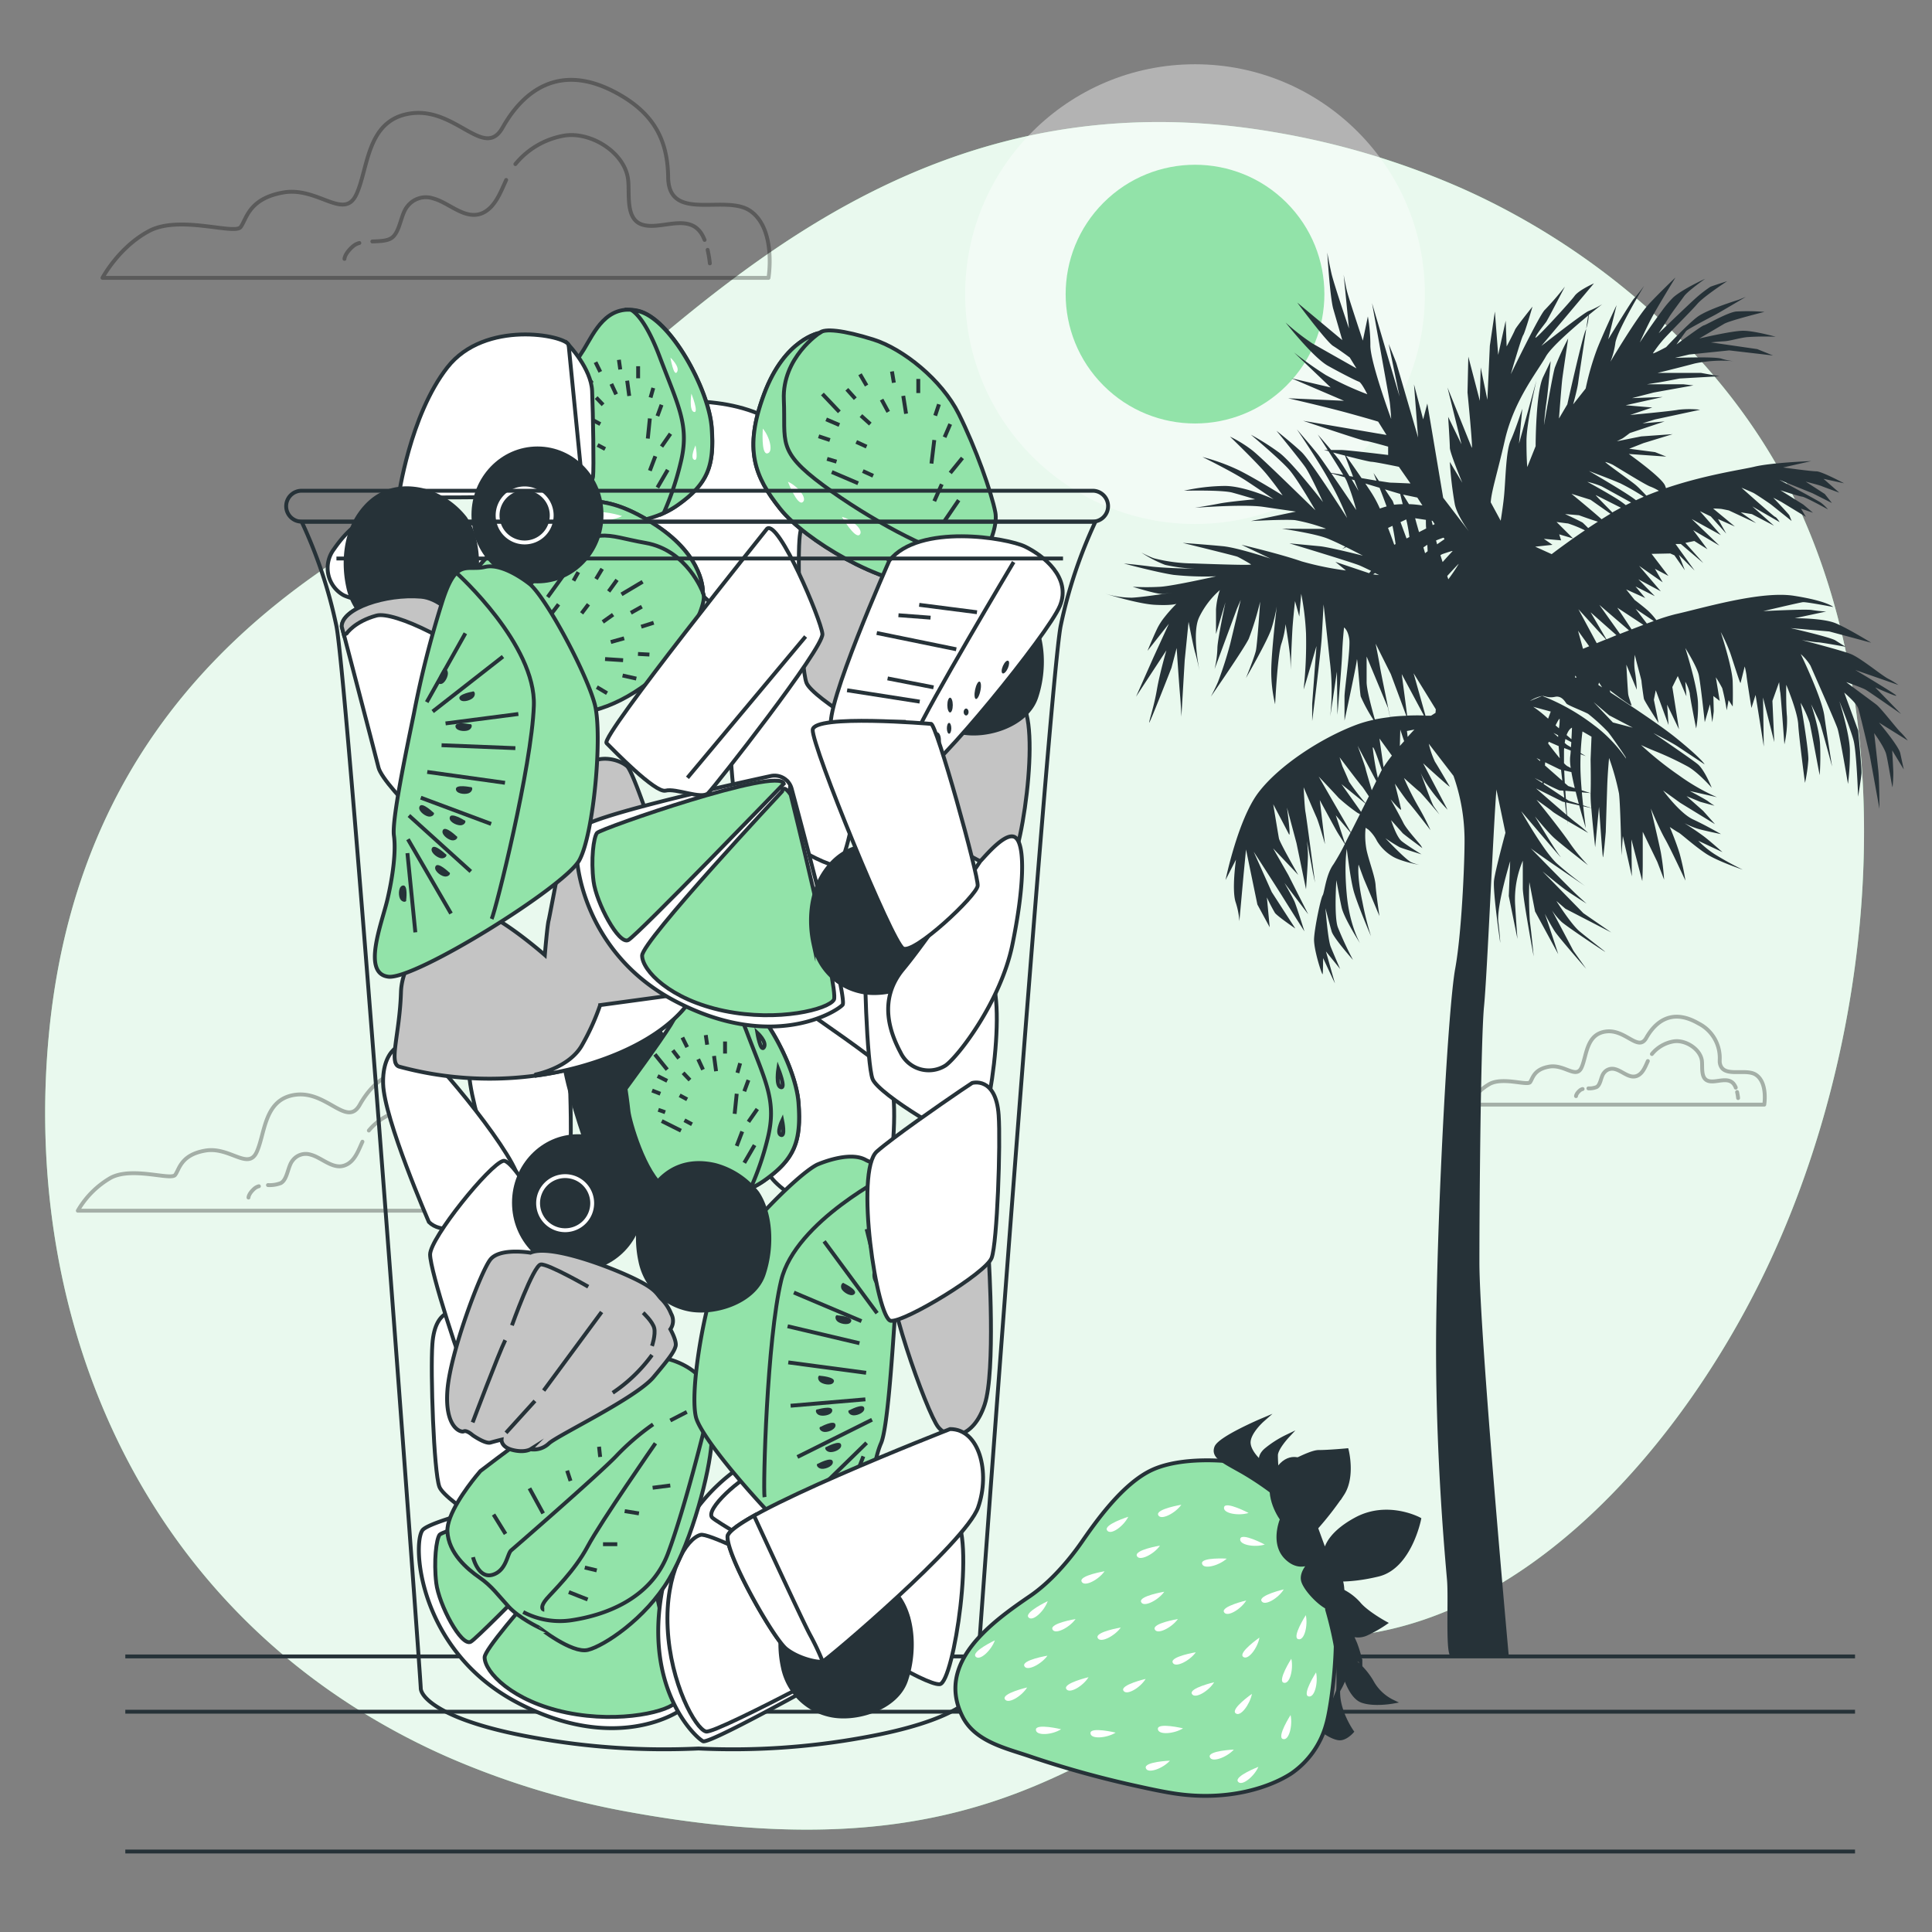 <svg xmlns="http://www.w3.org/2000/svg" viewBox="0 0 500 500"><rect x="0" y="0" width="500" height="500" fill="#808080" stroke="none"/><g id="background-simple"><path d="M455.59,331.57c-20.14,40.62-55.86,82.72-99.33,90.82-65.67,12.23-80.58,66.85-192.61,46.7A210.74,210.74,0,0,1,116,454.77a180.08,180.08,0,0,1-21.8-11.4c-62-38-87.75-106.93-81.64-174.66,8-89.07,70-123.79,109.91-143.64s96.8-109.76,207.1-90.9a204.46,204.46,0,0,1,49,14.68c35.82,16,70.48,45.55,87.75,84.27q1.95,4.37,3.65,8.88C492.14,200.77,483.05,276.21,455.59,331.57Z" style="fill:#92E3A9"></path><path d="M455.59,331.57c-20.14,40.62-55.86,82.72-99.33,90.82-65.67,12.23-80.58,66.85-192.61,46.7A210.74,210.74,0,0,1,116,454.77a180.08,180.08,0,0,1-21.8-11.4c-62-38-87.75-106.93-81.64-174.66,8-89.07,70-123.79,109.91-143.64s96.8-109.76,207.1-90.9a204.46,204.46,0,0,1,49,14.68c35.82,16,70.48,45.55,87.75,84.27q1.95,4.37,3.65,8.88C492.14,200.77,483.05,276.21,455.59,331.57Z" style="fill:#fff;opacity:0.8"></path></g><g id="Sun"><circle cx="309.27" cy="76.12" r="59.49" style="fill:#fff;opacity:0.4"></circle><circle cx="309.27" cy="76.12" r="33.48" transform="translate(36.76 240.98) rotate(-45)" style="fill:#92E3A9"></circle></g><g id="Clouds"><g style="opacity:0.3"><path d="M445.06,274.87c0-.18,0-.36,0-.56a10,10,0,0,0-5.48-9.44c-7.23-4.2-11.42,0-13.52,3.73s-5.36-2.33-10.48-1.64-4.9,6.3-6.29,9.33-4.43-.94-8.39-.24-4.2,3-4.9,4-7-1.39-10.48.47a14.48,14.48,0,0,0-5.36,5.36h76.43s.93-5.59-2.1-7.69C451.74,276.27,445.58,279.28,445.06,274.87Z" style="fill:none;stroke:#000;stroke-linecap:round;stroke-linejoin:round"></path><path d="M409.58,281.84a1.77,1.77,0,0,0-.71.36c-1,.86-1,1.48-1,1.48" style="fill:none;stroke:#000;stroke-linecap:round;stroke-linejoin:round"></path><path d="M426.46,274.6c-.68,1.49-1.28,3.12-2.68,3.78-2,.93-3.87-1.18-5.72-1.66a2.66,2.66,0,0,0-2.93.9c-.84.95-.85,3.11-1.94,3.71a5,5,0,0,1-2.11.34" style="fill:none;stroke:#000;stroke-linecap:round;stroke-linejoin:round"></path><path d="M449.21,281.49c0-.14-.11-.27-.17-.4-1.47-2.94-5-.58-7.08-1.4-1.9-.73-1.28-3.73-1.53-5.3-.5-3-4.31-5.35-7.29-4.88a9.26,9.26,0,0,0-5.63,3.27" style="fill:none;stroke:#000;stroke-linecap:round;stroke-linejoin:round"></path><path d="M449.82,284.18a12.67,12.67,0,0,0-.26-1.56" style="fill:none;stroke:#000;stroke-linecap:round;stroke-linejoin:round"></path></g><g style="opacity:0.3"><path d="M123.35,295.89c0-.28,0-.57-.06-.89-.08-6.76-2.59-11.44-8.72-15-11.48-6.66-18.14,0-21.47,5.93s-8.52-3.71-16.67-2.6-7.77,10-10,14.82-7-1.48-13.33-.37-6.66,4.81-7.77,6.29-11.11-2.22-16.67.74a23.25,23.25,0,0,0-8.52,8.52H141.61s1.48-8.88-3.33-12.22C134,298.12,124.18,302.9,123.35,295.89Z" style="fill:none;stroke:#000;stroke-linecap:round;stroke-linejoin:round"></path><path d="M67,307a2.77,2.77,0,0,0-1.12.57c-1.57,1.37-1.57,2.35-1.57,2.35" style="fill:none;stroke:#000;stroke-linecap:round;stroke-linejoin:round"></path><path d="M93.8,295.47c-1.08,2.37-2,5-4.27,6-3.18,1.49-6.16-1.87-9.09-2.63a4.23,4.23,0,0,0-4.66,1.43c-1.32,1.51-1.34,4.93-3.08,5.9a7.92,7.92,0,0,1-3.35.53" style="fill:none;stroke:#000;stroke-linecap:round;stroke-linejoin:round"></path><path d="M130,306.41c-.09-.22-.18-.43-.28-.63-2.34-4.67-7.86-.92-11.25-2.22-3-1.17-2-5.93-2.43-8.42-.79-4.82-6.84-8.5-11.58-7.76a14.76,14.76,0,0,0-9,5.2" style="fill:none;stroke:#000;stroke-linecap:round;stroke-linejoin:round"></path><path d="M130.91,310.69a21.5,21.5,0,0,0-.41-2.47" style="fill:none;stroke:#000;stroke-linecap:round;stroke-linejoin:round"></path></g><g style="opacity:0.3"><path d="M173,47.16a12.15,12.15,0,0,1-.08-1.26c-.12-9.6-3.68-16.24-12.37-21.29-16.29-9.46-25.75,0-30.48,8.41S118,27.77,106.4,29.34s-11,14.19-14.19,21-10-2.1-18.92-.52-9.46,6.83-11,8.93-15.76-3.15-23.64,1S26.52,71.91,26.52,71.91H198.89s2.1-12.61-4.73-17.34C188,50.33,174.16,57.11,173,47.16Z" style="fill:none;stroke:#000;stroke-linecap:round;stroke-linejoin:round"></path><path d="M93,62.89a4,4,0,0,0-1.6.81C89.15,65.64,89.15,67,89.15,67" style="fill:none;stroke:#000;stroke-linecap:round;stroke-linejoin:round"></path><path d="M131,46.57c-1.53,3.35-2.88,7-6,8.51-4.51,2.11-8.74-2.66-12.91-3.73a6,6,0,0,0-6.61,2c-1.87,2.14-1.9,7-4.37,8.38-1.2.67-3,.69-4.75.76" style="fill:none;stroke:#000;stroke-linecap:round;stroke-linejoin:round"></path><path d="M182.35,62.09c-.13-.31-.26-.61-.4-.89-3.31-6.63-11.15-1.3-16-3.16-4.28-1.65-2.87-8.41-3.45-11.95-1.11-6.84-9.71-12.06-16.42-11a20.88,20.88,0,0,0-12.7,7.38" style="fill:none;stroke:#000;stroke-linecap:round;stroke-linejoin:round"></path><path d="M183.71,68.16a30.31,30.31,0,0,0-.58-3.5" style="fill:none;stroke:#000;stroke-linecap:round;stroke-linejoin:round"></path></g></g><g id="Tree"><path d="M491.79,194.94c-.38-1.84-5.52-7.94-5.52-7.94l7.46,4.65a19.13,19.13,0,0,0-1.94-2.23c-.77-.68-4.94-6.11-6.2-7.08s-8-5.91-7.75-5.81,4.07,1.45,4.94,1.94,9.21,6.3,9.21,6.3l-6.69-6.88s6.4,2.9,5.33,2-10.46-6.49-10.46-6.49l11.14,3.88a19.88,19.88,0,0,0-2.71-1.65c-1.84-1-7.17-5.43-9.69-6.4s-12.6-3.58-12.6-3.58,3.39.58,4.17.58,7.17,1.16,7.17,1.16-1.26-.77-2.62-1.64-11.63-3.2-11.63-3.2l10,.87,10.86,2.91s-5.82-3.59-9.11-5S464.47,160,464.47,160l8.14-1.74a35.05,35.05,0,0,1-3.68-.39c-1.65-.29-12.6.29-12.6.29s9.4-2.23,10.27-2.32,7.85,1.25,7.85,1.25-1.55-1.55-10.17-2.9-23.65,3.2-30.62,4.75a48.74,48.74,0,0,0-5,1.54,17.5,17.5,0,0,0-2-2.28c-.71-.67-2.15-1.82-3.62-2.94l-2.19-2.72,4.94,2.23-2.52-3,5,2.51-4.27-4.36,5.82,3.11-5.62-6.59,6.1,4.26-2-3.49,3.49,1.84-4.36-5.71,4.84-.1,1.07.48,2.71,3.88-1.55-4,4.07,4.07-4.94-6.88H435l5.82,4.94-4.65-5.23,2.32-.49,3.39,2.13-3.68-4.94,6.78,4-7.17-6.88,7.56,4.17-5.43-6.2,2.81,1.36,4,4.45-2.13-3.78,4.36,1.94-5.62-4.65a20,20,0,0,1,2.13.1c.58.1,1.94.39,1.94.39l7.07,3.29-4-2.81,2.9.48,5.72,3-5.62-5,7.07,4.07s-.77-1.26-1.16-1.36-8.72-7.55-8.72-7.55,2.52,1.06,3.1,1.35,4.07,2.62,4.55,3,5.33,4.26,5.33,4.26-.48-1.16-.58-1.45-4.16-4.56-4.16-4.56,1.74.87,2.22,1.16l6.21,3.78-1.26-2.13,3.1,1.07-2.52-2.13-5.91-3.69s4.74,1.55,5.62,1.65,6.68,3.3,6.68,3.3a10.81,10.81,0,0,0-1.84-1.75c-1-.68-10.75-5.91-10.75-5.91l8.62,3.49,5,2.52-1.84-2.33-4.94-3.2s3.48.88,4.16,1.17S476,127.5,476,127.5l-4.07-3.58,5.33,1.16s-5.81-3.1-7.17-3.1-8.62-1-8.62-1l7.26-1.65s-10.37.39-14.73,1.46c-3,.73-12.63,2.07-22.84,5.54l-.22-.6c-.77-2.13-9.4-8.24-9.4-8.24l9.69.68-2.9-1.16-6.69-.88,3.68-1.45,7.56-2.32-8.14.58-6.3,1.26,1.36-.68c.39-.2,2-1.45,2-1.45l9-3-5.72.49,3.2-1,11.72-2.52a25.27,25.27,0,0,0-5.62,0c-1.94.39-12.5,1.35-12.5,1.35l5.72-1.93-6.88-.58,9.59-2.14-7.94.29,5.62-1.45,10.27-1.84-2.62-.29h-9.4l3.1-.49c.68-.09,5.33-1,5.33-1L445,97.37l-4.84-.87H429s5.23-1.26,9.59-2.43a33.92,33.92,0,0,1,10.08-.59,16.94,16.94,0,0,1-3.2-.67c-1.94-.58-12-.19-12-.19l3.68-.87,10.37-1.07L458.85,92l-4.07-1.65-12-1.74s1.75-.2,3.4-.29,3.58-.78,5.91-1.07a67.81,67.81,0,0,1,7.46-.1s-5.53-1.55-8.43-1.55-11.34,2-11.34,2l6.4-3.78c1.45-.87,10.46-3.1,10.46-3.1a53.11,53.11,0,0,0-7.36-.1c-2.33.29-7.76,3.49-8.34,3.59s-7.07,4.94-7.07,4.94,2.13-3,2.52-3.49,6-3.39,7.46-4.17,7.95-4.65,7.95-4.65l-1.94.78s-8,2.42-10.66,4.45-8,7.76-8,7.76-3.68,2-3.39,1.55a32.64,32.64,0,0,1,2.32-3.1c1.26-1.55,7.46-7.66,9.11-9.6s7.75-5.91,7.75-5.91-3.68,1.17-4.36,1.46a33.93,33.93,0,0,0-4.17,3.29c-1,.87-9.2,8.72-9.2,8.72s2-3,2.71-4.17,2.91-4.06,3.88-5.42,5.45-4.5,5.45-4.5S435.42,74.82,433,77a28.53,28.53,0,0,0-2.89,3.44c-1.4,1.87-2.93,4.06-4.06,5.71-1,1.46-1.68,2.5-1.68,2.5s1.73-3.89,3.24-6.69,6-10.14,6-10.14-3.88,3.66-6.9,6.9-9.93,14.89-9.93,14.89a20.58,20.58,0,0,0,1.3-5C418.8,85,425.49,74,425.49,74s-1.94,2.59-2.59,3.24c-.31.31-1.88,2.78-3.42,5.26-1.65,2.65-3.27,5.31-3.27,5.31l2.16-8.84s-3,6.25-5,11.22a70.82,70.82,0,0,0-3,10.36l-3.24,4.1s1.08-3.89,1.3-5.62c.14-1.13,1.31-8.82,2.09-13.94l-.15.35c-.87,1.73-4.75,19.21-4.75,19.21l-2.16,3.66s.65-8.63.87-10.35,1.51-10.36,1.51-10.36a71.44,71.44,0,0,0-3.46,7.55c-.64,2.16-2.8,14.89-2.8,14.89s.21-3,.65-6,1.08-10.58,1.08-10.58l-1.95,4.1c-1.94,4.1-1.94,17.91-1.94,17.91l-2.16,5.4s-.21-1.94-.21-6.69,2.59-15.75,2.59-15.75l-4.53,16.4.86-9.07s-1.73,5.4-3,8.2-1.3,10.15-1.73,14.46c-.18,1.86-.53,4.24-.86,6.35L385.8,130c.2-3,1.61-7.15,3.66-16.1,2.37-10.35,8.41-17.69,10.57-21.57,1.4-2.53,7.17-7.5,11-10.68-.13.83-.31,2-.53,3.42a12.89,12.89,0,0,0,.67-3.54c2-1.66,3.49-2.8,3.49-2.8a23.34,23.34,0,0,1-3.45,1.73c-1.29.43-12.3,9.06-12.3,9.06l13.6-16.18s-3.89,1.72-5,3.23c-.33.47-1.45,1.77-2.83,3.3-3.08,3.44-7.46,8.09-7.31,7.49.22-.86,2.37-3.45,2.81-4.1S405,74.17,405,74.17a72.61,72.61,0,0,1-5.18,6C398.52,81.29,391,96.83,391,96.83s.86-3,1.08-3.67,1.72-5.83,2.15-6.47,2.38-7.34,2.38-7.34-4.32,5.39-4.53,6-2.16,4.32-2.16,4.32L389.67,83l-1.94,8.84-.86-11.22-1.3,8.85-.64,14L383.2,95.1l-.22,8.63L380,92.3l-.21,9.27s1.51,15.32,1.08,14.25-6.26-15.54-6.26-15.54L378.24,115l-3.46-7.12s.44,6.69.44,8,3.23,9.06,3.23,9.06l-3.23-5.4a94.78,94.78,0,0,0,1.29,11c.51,2.28,2.27,5.07,3.65,7l-6.67-8.73-4.1-24.38-1.08,4.1-2.37-9.06L367,113.23s-5.4-18.56-5.61-19.21-2-5-2-5l2.81,13.59-7.12-24.16s4.31,24,4.53,25.24.43,4.75.43,4.75-5.39-14.67-5.39-19a42.38,42.38,0,0,0-.65-7.55l-1.3,6.26s-3.66-11-4.09-12.74-.87-4.31-.87-4.31L349.11,85s-3.89-11.44-4.53-14.24-1.08-5.4-1.08-5.4.64,11,1.51,14.46l2.37,8.2-11.65-9.71s7.55,10.14,9.28,11.22,4.31,3,4.31,3l1.73,2.81s-8.85-5-11.44-6.48a59.18,59.18,0,0,1-6.9-5.39s7.12,9.06,11,11.22,7.34,3.88,8,4.1,2.15,3.24,2.15,3.24a81,81,0,0,1-10.79-5,94.46,94.46,0,0,1-8.19-5.82l9.49,9.06-10.14-2.37,13.59,5.82-14.46-.65s9.5,2.16,15.76,3.89,7.55,2.16,7.55,2.16l2.16,3.45-21.58-3.67s15.32,5.18,16,5.18,6,1.51,6,1.51v2.16s-10.57-1.3-12.3-1.3h-2.46c-1.59-1.88-3.45-4-3.45-4s1.16,1.8,2.58,4h-1l1.19.31c1.34,2.11,2.85,4.52,3.82,6.14l-3.18-.53c-1.64-2.38-3.06-4.43-3.55-5-1.35-1.72-5.28-6.26-5.28-6.26s5.53,8,8.72,13.87a69.86,69.86,0,0,1,4.3,9.08s-9.46-14.85-11.79-17.06-6.5-5.52-6.5-5.52,6.13,7.49,7.48,9.45,4.55,9,4.55,9-7.86-10.19-11.3-12.77a65.08,65.08,0,0,0-7.36-4.66s7.73,6.51,9.94,9.08,6.51,10.07,6.75,10.44-13.5-13.26-16.32-15.47a32.86,32.86,0,0,0-5.77-3.56s7.12,6.87,9.45,9.7,4.17,5.52,4.17,5.52-6.87-4.29-11.29-6.5a51.83,51.83,0,0,0-9.45-3.44s7.73,3.8,11.29,6.14,7.12,4.78,7.12,4.78-7.49-3.43-12.64-3.43A50.39,50.39,0,0,0,306.42,127s9.82-.25,12.52.49,5.89,1.72,5.89,1.72-6.75.61-9.21,1.1-6.38,1.11-6.38,1.11,12.52-1,17.68-.25l8.47,1.23-11.66,2.45s8.84-.49,11.41-.24a45.53,45.53,0,0,1,8,2.21c.37.12-11.41,0-11.41,0s8.59,1.23,11.9,2.58c1.3.53,3,1.32,4.54,2.09l-.85.61,1.07-.5c2.32,1.15,4.33,2.21,4.33,2.21s-8.6-2.2-11.17-2.45l-7.86-.74s16.57,5,18.29,5.77c.58.25,1.67.77,2.86,1.34l-.52.61-8.72-2.93,2.73,2.23a77.9,77.9,0,0,1-11.45-2.35c-5.77-2-15.59-4.3-15.59-4.3l7.49,3.56s-8.47-2.82-12.28-3.19-10.43-.86-10.43-.86,13.5,3.31,14.12,3.56,3.19,1.72,3.56,2-8,0-14.86-.24a42.39,42.39,0,0,1-10.31-1.35,27.67,27.67,0,0,1-3.19-1.47,31,31,0,0,0,6.14,3.19,44.92,44.92,0,0,0,7.61,1s-7.73-.12-11.54-.61-6.75-.74-6.75-.74,8.71,2.33,12.89,2.94a78.13,78.13,0,0,0,11,.37s-10.93,2.46-14.37,2.7a61.13,61.13,0,0,1-7.24,0s6.38,2,7.73,1.85c.57-.06,1.54-.19,2.47-.33-3.11.48-8.22,1.22-10.44,1.31a24.17,24.17,0,0,1-7-1.08c.87.27,8.75,2.69,12.93,2.92,4.42.24,5.64-.25,5.64-.25a37.77,37.77,0,0,0-3.1,3.47,16.52,16.52,0,0,0-1.81,2.79c-1.35,2.83-2.57,5.9-2.57,5.9l5.52-7-4.05,8.84L294,180.31l7.86-12s-1.72,5.9-2.46,10.19-1.84,7.37-2,8.47,5.77-14.12,5.77-14.12l1.35-5.15s.61,9.21.86,12,.36,5.77.36,5.77l.86-14.61,1-9.94s1.22,6.38,1.71,8c.38,1.21.89,3.61,1.12,4.71-.43-2.18-1.82-10.11-.13-13.8a22.23,22.23,0,0,1,5.4-7.12,20.14,20.14,0,0,0-1,5v6.38l2.45-8.23s-2.09,9.82-2.09,11.91a26.88,26.88,0,0,1-.73,5.4c-.13.37,5.77-15.59,5.77-15.59l1-2.33s-2,8.35-2.7,11.29a98.8,98.8,0,0,1-3.19,9.95c-.74,1.72-1.84,3.8-1.84,3.8s8.59-12.4,9.82-15a78.2,78.2,0,0,0,2.94-9.58s-.73,10.93-1.1,12.65-2.58,7.12-2.58,7.12,5.65-9.7,6.63-12.89a43.76,43.76,0,0,0,1.35-5.65S329,168.77,329,173.68a37,37,0,0,0,1,8.6s.61-12.52,1.59-15.59a22.92,22.92,0,0,0,1.11-5.16s1,5.89,1.23,9c.06.83.08,1.82.08,2.82.16-4.23.39-9.63.53-11.41.24-3.07.61-6.38.61-6.38l1.11,4,.49-5.89A68.39,68.39,0,0,1,338,164a109.5,109.5,0,0,1-.62,14.36c-.12.74,3.32-11.17,3.32-11.17l-1.11,15v4.42s2.21-17.43,2.46-21.48.49-8.71.49-8.71.61,5.15,1.59,14.48a62.17,62.17,0,0,1,.14,14.5L346,173.81l.12,11.17s1.1-12.4,1.23-15.84.49-6.75.49-6.75,1,.61,1.35,3-1.23,13.13-1.23,14.85v6.26s3.07-14.24,3.19-15.71.74,8.22,1,9.45a41.35,41.35,0,0,0,3.3,6.06,31.07,31.07,0,0,0-4.52,1.31c-9.09,3.43-20,10.55-25.29,17.55s-8.47,22.59-8.47,22.59l2.7-5.28s-1.11,7.61-.12,10.92a20.09,20.09,0,0,1,1,5l1.1-12.16.62-6.38,2.94,14.24,3.19,5.89-.73-7.73a44.81,44.81,0,0,0,2.08,4c.62.86,5.28,4.05,5.28,4.05l-3.11-4.8-3-4.65-4.67-10.44s5.65,8.72,7.86,12.28,5.28,8.35,5.28,8.35-2.09-6.63-2.58-7.74-2.58-4.78-2.58-4.78l6.14,8.1-5.16-10.19-3.93-6.88,6.51,6.88s-4.79-8.35-5-9.45-1.48-8.84-1.48-8.84,3.44,6.5,4.05,7.73-.49-6.87-.49-6.87l2.46,9.2L338,230.15s.49-7,.49-8.71-.25-3.81-.25-3.81l1.47,7.86.62,2.94s-2.21-16.94-2.46-18.16-.49-6.51-.49-6.51,2.7,6.38,3.32,7.73,2.21,7,2.21,7l-1.35-11.42s3.92,7.25,4.42,8.11c.37.65,1.54,2.46,2.06,3.27a58.83,58.83,0,0,1-2.92,5.2c-2,2.7-2.34,7.36-2.83,8.1s-2.08,8.34-2.21,11.17,2.09,9.57,2.21,9.2.13-4.17.13-4.17,3.19,6.88,3.06,6.51-2.33-8.23-2.33-8.23l3.68,4.54s-1.71-3.92-2.45-5.77-1.35-9.94-1.35-9.94,1.1,4.3,1.6,6,5.52,7.36,5.52,7.36a90.74,90.74,0,0,1-3.93-8.47c-1-2.82-.37-12.15-.37-12.15s.74,4.17,1.35,7,4.79,9.33,4.79,9.33-2.7-4.55-3.44-12.53,0-11.9,0-11.9.86,7.36,1.72,10.68,4.54,11.9,4.54,11.9a79.16,79.16,0,0,1-2.21-8.83c-1.47-6.88-1-9.7-1-9.7s1.23,3.44,1.48,4,3.92,9.33,3.92,9.33-.86-5.77-1-8-1.72-6.26-2.33-9.08a19.82,19.82,0,0,1-.25-5.77l.74.49a10.22,10.22,0,0,1,2.21,2.94,11.78,11.78,0,0,0,3.93,3.93c1.7,1.1,5.61,2,7,2.24a12.83,12.83,0,0,1-2-.64c-1.47-.62-6.75-6.26-6.75-6.26a41.83,41.83,0,0,0,3.68,2.33c.86.37,5.65,1.84,5.65,1.84s-3.81-2.33-5.16-3.44-2.7-5.4-2.7-5.4,2.7,3,2.95,3.32,5.15,3.92,5.15,3.92l-.36-.61c-.37-.61-3.69-4.17-4.55-5.89s-3.31-6.14-3.31-6.14,2.82,3.32,2.7,2.58-1.6-6.63-1.6-6.63,2.71,4,3.56,4.91,5.65,7.12,5.65,7.12a69.31,69.31,0,0,0-3.31-6.38,73,73,0,0,1-3.56-7.12s3.68,3.31,4.05,3.56,5.15,5.89,5.15,5.89l-1.47-2.09c-.61-.86-3.44-8.84-3.44-8.84,1.6,4.18,7,9.7,7,9.7l-2.33-4.42-4-7.61s7.24,6.63,6.87,6-3.07-5.28-3.8-6.39a22.79,22.79,0,0,1-1.6-4.66l6.39,8.31A50.06,50.06,0,0,1,379,216c.18,3.67-.55,24.57-2.39,34.65s-4.52,59.67-4.92,92,2.4,61.49,2.8,66.28-.4,18,.8,19.56h15.17s-7.59-83.44-7.59-101.81.4-58.29,1.2-66.28,2.39-45.91,3.19-55.89l0-.23,2.35,11.24s-2.58,9.46-2.95,12.28,1.6,16.2,1.6,16.2,0-1.22-.49-5.4,3.06-15.71,3.06-15.71l-.36,9L392.72,243s-.25-2.95-.62-9.08a25.65,25.65,0,0,1,2-11.17v7.12c0,2.57,2.82,17.67,2.82,17.67s-.61-6.26-1-9.2a97,97,0,0,1-.13-10.07l1.48,7.61,6,11.05s-2.35-7.28-3.47-10.46c.69,1.39,1.83,3.38,2.49,4.44,1,1.6,8.22,9.82,8.22,9.82l-3.31-4.66-5.52-10.43a17.16,17.16,0,0,0,2.45,2.94c1.35,1.23,11.66,8.1,11.29,7.74s-4.41-3.44-6.62-5.28-6-7.86-6-7.86l2.33,2L417,241.32l-7.24-5-10.56-10.8s4,3.31,5.65,4.54,5.77,3.8,5.77,3.8-.74-.61-2.83-2.57-12.39-12.52-11.66-11.79,14.12,9.82,14.12,9.82-3.81-2.7-7.24-5.77-9.33-13.62-9.33-13.62,11.66,13.75,10.06,11.66-6.5-10.31-6.5-10.31,3.19,3.93,4.91,5.52,8.84,7.12,8.84,7.12a43.54,43.54,0,0,1-5-6.14c-2.94-4.17-8.34-10.8-8.34-10.8s3.31,2.33,4.17,3.07c.36.31,2,1.31,3.8,2.38.08.59.13.93.13.93l-.08-.9c2.53,1.49,5.36,3.11,5.36,3.11a39.94,39.94,0,0,0-3.2-2.7c-.32-.22-1.18-.94-2.27-1.87-.08-.92-.16-2.06-.25-3.33l3.39.76c.9,3.3,1.71,5.92,1.71,5.92s-.33-2.49-.67-5.69l2.09.46c.34,4.27,1,10.14,1,10.14l1-10.44s.86,12.52,1,13,.74-6.5.74-6.5.24-7.74.37-11.66.49-7.49.49-7.49a64.93,64.93,0,0,1,2.57,9.2c.37,3,.62,16,.62,16l.37-5,2.33,10.43-.12-9.57,2.82,10.8s.12-2.21.12-4.17v-8.59l3.77,7.79,1.76,4.6a64.56,64.56,0,0,0-.86-7.12c-.62-3.06-2.58-11.29-2.58-11.29s2.21,5.28,3.68,7.86,5.28,10.8,5.28,10.8a65.66,65.66,0,0,0-1.47-6.88c-.86-2.94-2.58-7-2.58-7s1.84,1.23,2.33,1.47,4.05,3.44,7,5.4,9.27,4.07,9.57,4.18a79.18,79.18,0,0,1-7.36-4.06,24.37,24.37,0,0,1-4.17-3.43l6.26,2.94s-2.46-2.21-4.3-3.68-5.52-3.8-5.52-3.8a21.43,21.43,0,0,0,3.56,1.47c1.71.49,5.89,1.35,5.89,1.35s-3.81-2.21-7.25-3.81-7.73-7.48-7.73-7.48l4.42,3.19,9,5.52-3.07-3.44-4.29-3.8,3.56,1.47,3.68,1s-1-.61-1.6-1.1-4.78-2.7-4.78-2.7l7,1.59a53.22,53.22,0,0,1-9.82-5.64,87,87,0,0,1-9.82-7.86s1.23.61,3.68,1.6a81,81,0,0,1,8.35,3.93c2.7,1.47,6.26,5.52,6.26,5.52s-1.84-4.67-3.68-6.14-11.42-8-11.42-8,4.79,2.46,6.26,3.44l7,4.66s-.49-1.22-7.12-6.62c-4.12-3.37-11.95-8.53-17.28-12l-.15-.57s5.77,4.42,5.65,3.93-.74-2.08-.86-2.82-.49-7.73-.49-7.73l2.7,6.5a35.23,35.23,0,0,0-.49-4.79,14.72,14.72,0,0,1,0-4.29c0,.49,1.71,6.5,1.71,6.87s.5,3.93.62,4.54,3.8,6.26,3.8,6.26l-1.22-6,.49-2.46,3.31,9-.37-5.28,3.07,6.38-1.72-10.93,1.41-2.85,2.23,5.24-.29-3.78a10.66,10.66,0,0,1,1.16,3c0,.87,1.65,9.11,1.65,9.11a30.77,30.77,0,0,0,.48-6.3c0-4.26-3.29-14.53-3.29-14.53s3,4.74,3.49,7,1.55,12.21,1.55,12.21l1.35-4.65.59,4.65s.38-2.42.38-2.9-.09-3.88-.09-3.88l1.64,1.26-1-6.11a32.37,32.37,0,0,1,1.65,2.81,54,54,0,0,1,1.16,5.72l.49-2.61,1.06,1.64s.1-2.61,0-6.39-3.1-12.89-3.1-12.89a41.39,41.39,0,0,1,2.43,5.33c.87,2.52,2.61,8.24,2.71,7.85l1.07-4.27a21.1,21.1,0,0,1,.48,2.43c0,.48,1.26,8.33,1.26,8.33l1.07-3.39,2.13,13.37-.2-12.69,2.91,11.53-.48-10.66,1.74-4.85s.19,2.33.29,2.62,1.07,13.47,1.07,13.47a27.21,27.21,0,0,0,.67-7.17c-.29-3-.19-8.24-.19-8.24s2.91,6.88,3.1,10.27,1.75,15.12,1.75,15.12a39.93,39.93,0,0,0,.87-6c.09-2.61-2-14.73-2-14.73a27.41,27.41,0,0,1,2.33,5.14c.39,1.74,2.61,13.85,2.61,13.56a71,71,0,0,0,.1-7.84c-.19-4.17-2.32-10.47-2.32-10.47s2,4.07,2.32,4.94,3.1,11.15,3.1,11.15-1.35-8.34-2-13.09-6.11-16-6.11-16a12.89,12.89,0,0,1,2.52,3c.49,1.16,6.4,14.44,7,16.28s2.71,14.34,2.71,14.34a63.94,63.94,0,0,0,.49-8.72c-.1-4.46-2.72-12.69-2.72-12.69s2.91,7.17,3.68,10.17,1.17,14.53,1.17,14.53.77-4.74.87-6-.87-11.15-.87-11.15l-3.59-9.78s3.1,2.61,3.59,4,3,12.21,3,12.21l2.52,13.85s0-7.07-.29-9.88-1.07-9.69-1.07-9.69,2.62,3.59,3.1,5.43,1.56,8.82,1.65,8.52a35.48,35.48,0,0,0,.2-3.68c0-.77-.29-5.81-.29-5.81l3,4.94S492.18,196.78,491.79,194.94Zm-74.51-74.71c.29.1,8.62,5.33,9.88,5.72a13.55,13.55,0,0,1,2.16,1.07c-1.08.39-2.16.81-3.24,1.25-.95-1-2-2.09-2.6-2.61-1.16-1.07-8.43-6.1-8-6.1A10.78,10.78,0,0,1,417.28,120.23Zm1.84,4.75a57.86,57.86,0,0,1,6.27,3.58q-1,.44-2,.9l-.55-.41c-2.9-2.13-12-7.36-11.62-7.17S416.41,123.82,419.12,125Zm-4.65.87c.65.33,4.44,2.42,7.65,4.2l-1.37.68a23,23,0,0,0-2.21-1.58c-3.1-1.94-7.75-4.46-7.75-4.46A22.81,22.81,0,0,1,414.47,125.85Zm5,5.55c-.62.34-1.23.68-1.83,1l-.36.22c-1.93-1.95-4.47-4.54-4.29-4.48S416.58,129.94,419.5,131.4Zm-7.84-2.06,5.16,3.62c-.78.47-1.54.94-2.3,1.42-2.22-2-7.8-6.59-7.8-6.59Zm-3,4s2.91,1.08,4.91,1.67q-1.29.82-2.52,1.65c-.65-.66-1.26-1.26-1.42-1.39-.39-.29-4.56-2.23-4.56-2.23Zm4.6,33.11-4.74-8.79,7.13,7.82Zm1.41,11.45-1-.65.18-.6Zm-3.36-10.65-1.6.66-1.29-4.68ZM401.78,141l-2.23-1.55,4.46.39-.49-1.55,3.59,1.06-4.27-4.26s2.14.29,3,.39a32,32,0,0,1,4.33,1.77c-3.22,2.17-6.13,4.29-8.6,6.16l-4.26-1.93Zm6.27,34.34-.46,0,.1-.5Zm-30.56-29.37a44.5,44.5,0,0,1-2.67,3.95c-.09-.28-.19-.57-.28-.86C376.17,147.29,377.38,146,377.49,145.94Zm-1.58-3.32c-.33.35-1.35,1.44-2.56,2.81-.2-.61-.39-1.2-.57-1.78a3.82,3.82,0,0,1,.54-.29c1.32-.47,2.2-.72,2.54-.81Zm-2.29-3.48.23.36c-.53.36-1.2.82-1.93,1.34l-.27-1C372.35,139.58,373,139.33,373.62,139.14Zm-2.88-4.38.56.85-.52.26c-.09-.37-.18-.76-.28-1.14ZM369.62,146s0,.06,0,.08l0-.08Zm-.15-3.34-.66.51c-.14-.47-.28-1-.43-1.5.38-.27.72-.5,1-.68C369.42,141.48,369.45,142.06,369.47,142.63Zm-.45-8.12c0,.76,0,1.52.07,2.23l-1.85.94c-.38-1.33-.75-2.59-1-3.59Zm-.9-3.73a28.44,28.44,0,0,0-3.48-.34L363.11,128l3.69.77Zm-7.32-.16-.37-1-2-3,3.94,1.18c.18.75.41,1.68.65,2.65A20.23,20.23,0,0,0,360.8,130.62Zm.37,10.16-.34.17c-.39-1.11-.95-2.66-1.61-4.36l1.15-.53C360.71,137.67,361,139.47,361.17,140.78Zm2.76-6.39q.1.42.18.75a37.27,37.27,0,0,1,.64,3.81l-.74.38-1.56-4.24Zm-17.62-15.7c-.3-.39-.76-1-1.3-1.61l3.08.8,2.09,5.46-.94-.16C348.12,121.37,346.9,119.45,346.31,118.69Zm-1.79,3.78,3.47,1c.24.41.42.74.53,1A60.36,60.36,0,0,1,351,132S347.44,126.71,344.52,122.47Zm5.25,1.56.76.23,1.06,2.78S350.78,125.68,349.77,124Zm2.6-.33c-1.59-2.33-3.15-4.56-4-5.74,3,.76,6.11,1.52,6.54,1.52.87,0,7.12,1.3,7.12,1.3l3,4.31s-4.53-.21-5.17-.21c-.17,0-1.34-.18-3-.44l-1.4-2.07s.32.79.78,2Zm.95,1.4,3.71,1.11c.59,1.51,1.26,3.26,1.82,4.82-.56.15-1.14.34-1.74.55a30.35,30.35,0,0,0-2.08-3.93C354.5,126.85,353.92,126,353.32,125.1Zm3.59,23.7-1.54-.18.48-.34Zm-3.23,27.71v-6.63l5.52,13.26.53,2.41c-1.3.15-2.61.35-3.92.61C355.07,183.6,353.68,178.49,353.68,176.51Zm-5.59,41.79L345.7,211l3.83,4.49C349,216.47,348.55,217.42,348.09,218.3Zm1.51-2.94-5.5-9.51-2.82-4.91s4.3,4.54,5.16,5.52a47.58,47.58,0,0,0,4.78,3.81c.14.09.43.24.73.41C351.17,212.25,350.37,213.84,349.6,215.36Zm2.65-5.27-5.08-7.19,6.16,5C353,208.61,352.61,209.34,352.25,210.09Zm1.12-2.28a60,60,0,0,1-4.23-5.52c-.25-.74-1.72-4-1.72-4l-.74-2.34s5.28,7,5.77,7.49c.24.24,1,1.41,1.81,2.62Zm1.64-3.33c-.72-2.48-1.52-5.14-1.58-5.51-.12-.73-2.08-6-2.08-6l4.83,9.14Zm2.23-4.53-.66,1.34a71.76,71.76,0,0,1-1.31-7.72c0-1.1,1.36,2.77,2.34,5.71C357.47,199.51,357.35,199.74,357.24,200Zm.82-1.4L357,191.12l3.22,4.44C359.39,196.6,358.65,197.62,358.06,198.55Zm4.22-5.53.11-4.24s.48,1.49,1,3Zm-2.53-7.48c-.7-3.38-2.35-11.35-2.63-13.08-.37-2.21-1.11-5.9-1.11-5.9l3.93,7.86s3.07,8.22,4,10.79C362.62,185.27,361.2,185.38,359.75,185.54Zm4.55,5.17c-.1-.88-.19-1.56-.19-1.56l1.94-.37C365.53,189.34,364.94,190,364.3,190.71Zm-.13-5.51c-.31-2.58-1.41-10.78-1.41-10.78l5.74,10.72C367.24,185.12,365.77,185.13,364.17,185.2Zm7.34-.75-1.17.75-1.42,0-3.09-11,5.75,9.33C371.56,183.83,371.54,184.14,371.51,184.45Zm31.73,5.81v.45l-1.2-1.07Zm-.66-2.56c.59-1.22,1.06-1.95,1.06-1.62a14,14,0,0,1-.19,2.38Zm.57,5.26.22.08c.07.93.17,2,.29,3.16-1.08-1.29-2.29-2.87-3-3.81l.15-.46Zm3.54-1.68-1.26-1.08c.61-1.66,1.4-1.91,1.4-1.91S406.79,189.5,406.69,191.28Zm.85,12.65-1.69-.54-.88-.77c-.06-1.1-.11-2.2-.15-3.26l1.85.42C406.89,201.06,407.2,202.48,407.54,203.93Zm-.9-11.91c0,.43-.05.87-.08,1.34l-1.08-.65-.54-.48c.06-.36.12-.7.18-1Zm-.15,2.18c0,.6-.09,1.2-.15,1.83a12.67,12.67,0,0,0,.17,2.71,10.26,10.26,0,0,0-.91-.5,4.4,4.4,0,0,1-.84-.77c0-1,0-2,0-2.79,0-.4,0-.76.05-1.11Zm-1.66,12.24-5.3-3.54c0-.11,0-.23,0-.36a44.17,44.17,0,0,0,4.09,2c.07,0,.44,0,1,.07C404.68,205.21,404.76,205.83,404.83,206.44Zm-5-8.37.06-.82,3.77,1.84.33.08.33,2.85Zm.82-12.11-.55-.49a32,32,0,0,0-3.3-2.58l4.53,1.23Zm-2.08,11-.92-.81.89.44Zm-1.42,4.34,2,1c0,.12,0,.24.05.34Zm8.27,9.56c-3.09-2.64-7.9-6.86-7.9-6.86l6.88,3.44.6.14C405.14,208.82,405.28,209.94,405.4,210.86Zm.57-3.66-.74-.5c-.05-.68-.1-1.37-.14-2.08l2.68.24c.26,1.08.54,2.15.81,3.17Zm5.65-10.68s.12,6.13,0,8.71a37.68,37.68,0,0,0,.18,3.83l-2.11-.67c-.11-1.08-.23-2.22-.33-3.37l2.26.21-2.3-.73c-.12-1.44-.22-2.87-.28-4.18-.08-1.82-.06-3.59,0-5.16l1.34.5-1.33-.8c.15-3.25.47-5.59.47-5.59l2.34,1.35Zm1.23-8.6a54.27,54.27,0,0,0-13.75-7.85l-3.17,1.31a9,9,0,0,1,3.17-1.31c.74,0,1.59.61,3.31.24s2.58,1.23,2.95,1.72,4.42,2,5.65,2.7a50,50,0,0,1,5,4.54c.61.62,4.42,6.14,4.66,6.63a2.58,2.58,0,0,1,.14.41A36.76,36.76,0,0,0,412.85,187.92Zm9.69.37-5.15-1.35-5-5.28,4.05,3.44Zm-6.81-22.86-4.11-7,6.69,5.92Zm3.5-1.41-5.34-7.51,7.67,6.6Zm3-1.17-3.7-5.62,6.75,4.45Zm3.95-1.51-2.9-3.8,4.69,3.15Z" style="fill:#263238"></path></g><g id="Table"><line x1="32.43" y1="428.68" x2="480.08" y2="428.68" style="fill:none;stroke:#263238;stroke-miterlimit:10"></line><line x1="32.43" y1="442.99" x2="480.08" y2="442.99" style="fill:none;stroke:#263238;stroke-miterlimit:10"></line><line x1="32.43" y1="479.17" x2="480.08" y2="479.17" style="fill:none;stroke:#263238;stroke-miterlimit:10"></line></g><g id="fruit-salad"><path d="M202.16,227c-.52,7.32.36,33,1.81,36.95s22.46,16.66,26.08,16.3,9.42-38.76,3.62-43.83c-4.35-3.81-16.08-11.92-21.63-15.72l-3-2S202.88,216.87,202.16,227Z" style="fill:#fff;stroke:#263238;stroke-miterlimit:10"></path><path d="M197.44,267.12c-.52,7.32.36,33,1.81,36.95s22.46,16.66,26.08,16.3,9.42-38.76,3.62-43.83c-4.35-3.81-16.08-11.92-21.63-15.71l-3-2S198.16,257,197.44,267.12Z" style="fill:#fff;stroke:#263238;stroke-miterlimit:10"></path><path d="M224,242.28c-.52,7.31.36,33,1.81,36.94s22.46,16.67,26.08,16.3,9.42-38.75,3.62-43.83c-4.35-3.81-16.08-11.92-21.63-15.71l-3-2S224.71,232.13,224,242.28Z" style="fill:#fff;stroke:#263238;stroke-miterlimit:10"></path><path d="M215.32,382.62c-.52,7.32.36,33,1.81,36.95s22.46,16.66,26.08,16.3,9.42-38.76,3.63-43.83c-4.36-3.81-16.09-11.92-21.64-15.71l-3-2S216.05,372.48,215.32,382.62Z" style="fill:#fff;stroke:#263238;stroke-miterlimit:10"></path><path d="M111.9,347.83c-.52,7.31.36,33,1.81,36.95s22.46,16.66,26.08,16.3,9.42-38.76,3.63-43.83c-4.36-3.82-16.09-11.93-21.64-15.72-1.83-1.25-3-2-3-2S112.63,337.69,111.9,347.83Z" style="fill:#fff;stroke:#263238;stroke-miterlimit:10"></path><path d="M147.56,120.87S186,159.31,190.61,161.5s21.9-13.38,24.33-20.19-2.43-24.33-14.11-31.87-30.41-6.32-41.35-2.92-14.11,5.35-14.6,7.54S147.56,120.87,147.56,120.87Z" style="fill:#fff;stroke:#263238;stroke-miterlimit:10"></path><path d="M139.41,107s9-12.17,11.68-16.55,5.83-11.92,14.11-10,18.24,20.19,19,30.17-1,14.59-9,20.19-20.19,5.59-25.54,1.94-9.25-17.51-9.49-20S139.41,107,139.41,107Z" style="fill:#92E3A9;stroke:#263238;stroke-miterlimit:10"></path><line x1="153.76" y1="117.86" x2="148.77" y2="115.37" style="fill:none;stroke:#263238;stroke-miterlimit:10"></line><line x1="147.88" y1="112.46" x2="149.66" y2="113.08" style="fill:none;stroke:#263238;stroke-miterlimit:10"></line><line x1="146.28" y1="107.47" x2="148.42" y2="108.3" style="fill:none;stroke:#263238;stroke-miterlimit:10"></line><line x1="147.71" y1="103.72" x2="150.2" y2="104.97" style="fill:none;stroke:#263238;stroke-miterlimit:10"></line><line x1="146.99" y1="98.11" x2="150.2" y2="102.06" style="fill:none;stroke:#263238;stroke-miterlimit:10"></line><line x1="151.62" y1="97.07" x2="153.23" y2="99.15" style="fill:none;stroke:#263238;stroke-miterlimit:10"></line><line x1="154.12" y1="93.74" x2="155.36" y2="96.24" style="fill:none;stroke:#263238;stroke-miterlimit:10"></line><line x1="160.17" y1="93.12" x2="160.52" y2="95.61" style="fill:none;stroke:#263238;stroke-miterlimit:10"></line><line x1="165.15" y1="94.78" x2="165.15" y2="97.9" style="fill:none;stroke:#263238;stroke-miterlimit:10"></line><line x1="169.07" y1="100.4" x2="168.36" y2="102.89" style="fill:none;stroke:#263238;stroke-miterlimit:10"></line><line x1="171.21" y1="104.76" x2="170.14" y2="107.67" style="fill:none;stroke:#263238;stroke-miterlimit:10"></line><line x1="173.52" y1="112.25" x2="171.21" y2="115.57" style="fill:none;stroke:#263238;stroke-miterlimit:10"></line><line x1="154.65" y1="115.16" x2="156.61" y2="116.2" style="fill:none;stroke:#263238;stroke-miterlimit:10"></line><line x1="153.4" y1="108.71" x2="155.36" y2="109.75" style="fill:none;stroke:#263238;stroke-miterlimit:10"></line><line x1="154.29" y1="102.89" x2="156.07" y2="104.76" style="fill:none;stroke:#263238;stroke-miterlimit:10"></line><line x1="158.21" y1="99.36" x2="159.46" y2="102.06" style="fill:none;stroke:#263238;stroke-miterlimit:10"></line><line x1="162.31" y1="98.52" x2="162.84" y2="102.47" style="fill:none;stroke:#263238;stroke-miterlimit:10"></line><line x1="168.18" y1="108.3" x2="167.65" y2="113.5" style="fill:none;stroke:#263238;stroke-miterlimit:10"></line><line x1="169.6" y1="118.07" x2="168.18" y2="121.81" style="fill:none;stroke:#263238;stroke-miterlimit:10"></line><line x1="172.81" y1="121.6" x2="170.14" y2="126.18" style="fill:none;stroke:#263238;stroke-miterlimit:10"></line><path d="M171.76,132.8a22.84,22.84,0,0,0,3.41-1.93c8-5.6,9.73-10.22,9-20.19s-10.7-28.22-19-30.17a11,11,0,0,0-1.72-.26c1.46.93,4.13,3.74,7.31,12.18,4.87,12.89,7.79,17.76,5.35,27.49A74.5,74.5,0,0,1,171.76,132.8Z" style="fill:#92E3A9;stroke:#263238;stroke-miterlimit:10"></path><path d="M173.51,92.55s.85,5.08,1.7,3.73S173.51,92.55,173.51,92.55Z" style="fill:#fff"></path><path d="M178.93,101.87s-.67,4.41.68,4.75S178.93,101.87,178.93,101.87Z" style="fill:#fff"></path><path d="M180,115.26s-1.52,3.22-.34,3.73S180,115.26,180,115.26Z" style="fill:#fff"></path><path d="M103.13,128.67s46,.73,47.68-2.44-2.68-34.54-3.65-37-21.65-6.57-31.38,5.84S103.13,128.67,103.13,128.67Z" style="fill:#fff;stroke:#263238;stroke-miterlimit:10"></path><path d="M147.16,89.26s5.83,6.08,6.08,11.92.48,20.19.24,22.13-2.67,2.92-2.67,2.92Z" style="fill:#fff;stroke:#263238;stroke-miterlimit:10"></path><path d="M188.68,170.72c-.53,7.32.36,33,1.81,36.95S213,224.33,216.57,224s9.42-38.76,3.62-43.83c-4.36-3.81-16.08-11.92-21.64-15.72l-3-2S189.4,160.58,188.68,170.72Z" style="fill:#fff;stroke:#263238;stroke-miterlimit:10"></path><path d="M232.5,172.07c-.53,7.32.36,33,1.81,37s22.45,16.66,26.08,16.3,9.41-38.76,3.62-43.83c-4.36-3.81-16.09-11.93-21.64-15.72l-3-2S233.22,161.93,232.5,172.07Z" style="fill:#c4c4c4;stroke:#263238;stroke-miterlimit:10"></path><path d="M206.89,139.72c-.53,7.32.36,33,1.81,36.95s22.46,16.66,26.08,16.3,9.42-38.76,3.62-43.83c-4.36-3.81-16.08-11.92-21.64-15.72l-3-2S207.61,129.58,206.89,139.72Z" style="fill:#c4c4c4;stroke:#263238;stroke-miterlimit:10"></path><path d="M139.89,137.69s-23.82-2.63-34-4.87-16.28,4.69-19.49,9.34A8.08,8.08,0,0,0,88.84,154c3.59,1.88,21.33,5,35.69,1s24-8.67,24.95-11.8S141.68,138.26,139.89,137.69Z" style="fill:#fff;stroke:#263238;stroke-miterlimit:10"></path><path d="M120.36,134.08a20.64,20.64,0,0,0-11-7.23c-6.85-1.55-12.4.64-16.27,6.19s-4.26,12.92-3,18.73a15.89,15.89,0,0,0,12.14,12.39c6.71,1.55,17.3-1.68,19.75-9S123.85,139.24,120.36,134.08Z" style="fill:#263238;stroke:#263238;stroke-miterlimit:10"></path><path d="M212.11,86.15s-9,1.46-14.35,15.81-2.44,21.41,4.13,29.68,26,19.71,38.44,20,18.24-13.87,17.27-19-5.11-16.79-9.49-25.55S233.76,90.29,226,87.86,213.32,84.94,212.11,86.15Z" style="fill:#92E3A9;stroke:#263238;stroke-miterlimit:10"></path><path d="M212.11,86.15s-9,1.46-14.35,15.81-2.44,21.41,4.13,29.68,26,19.71,38.44,20c7.74.15,12.93-5.29,15.49-10.64-2.16,1.46-5.62,3.2-9.17,2.61-5.84-1-21.41-9-33.57-18s-9.73-11.19-10.22-22.14S212.11,86.15,212.11,86.15Z" style="fill:#92E3A9;stroke:#263238;stroke-miterlimit:10"></path><line x1="222.08" y1="125.07" x2="215.27" y2="122.16" style="fill:none;stroke:#263238;stroke-miterlimit:10"></line><line x1="214.05" y1="118.75" x2="216.49" y2="119.48" style="fill:none;stroke:#263238;stroke-miterlimit:10"></line><line x1="211.86" y1="112.91" x2="214.78" y2="113.88" style="fill:none;stroke:#263238;stroke-miterlimit:10"></line><line x1="213.81" y1="108.53" x2="217.22" y2="109.99" style="fill:none;stroke:#263238;stroke-miterlimit:10"></line><line x1="212.84" y1="101.96" x2="217.22" y2="106.59" style="fill:none;stroke:#263238;stroke-miterlimit:10"></line><line x1="219.16" y1="100.75" x2="221.35" y2="103.18" style="fill:none;stroke:#263238;stroke-miterlimit:10"></line><line x1="222.57" y1="96.86" x2="224.27" y2="99.78" style="fill:none;stroke:#263238;stroke-miterlimit:10"></line><line x1="230.84" y1="96.13" x2="231.33" y2="99.05" style="fill:none;stroke:#263238;stroke-miterlimit:10"></line><line x1="237.65" y1="98.07" x2="237.65" y2="101.72" style="fill:none;stroke:#263238;stroke-miterlimit:10"></line><line x1="243" y1="104.64" x2="242.03" y2="107.56" style="fill:none;stroke:#263238;stroke-miterlimit:10"></line><line x1="245.92" y1="109.75" x2="244.46" y2="113.15" style="fill:none;stroke:#263238;stroke-miterlimit:10"></line><line x1="249.08" y1="118.51" x2="245.92" y2="122.4" style="fill:none;stroke:#263238;stroke-miterlimit:10"></line><line x1="223.3" y1="121.91" x2="225.97" y2="123.13" style="fill:none;stroke:#263238;stroke-miterlimit:10"></line><line x1="221.6" y1="114.37" x2="224.27" y2="115.59" style="fill:none;stroke:#263238;stroke-miterlimit:10"></line><line x1="222.81" y1="107.56" x2="225.24" y2="109.75" style="fill:none;stroke:#263238;stroke-miterlimit:10"></line><line x1="228.16" y1="103.42" x2="229.87" y2="106.59" style="fill:none;stroke:#263238;stroke-miterlimit:10"></line><line x1="233.76" y1="102.45" x2="234.49" y2="107.07" style="fill:none;stroke:#263238;stroke-miterlimit:10"></line><line x1="241.79" y1="113.88" x2="241.06" y2="119.97" style="fill:none;stroke:#263238;stroke-miterlimit:10"></line><line x1="243.73" y1="125.32" x2="241.79" y2="129.7" style="fill:none;stroke:#263238;stroke-miterlimit:10"></line><line x1="248.11" y1="129.45" x2="244.46" y2="134.8" style="fill:none;stroke:#263238;stroke-miterlimit:10"></line><path d="M197.42,110.92s-.5,6.7,1.16,6.42S199.2,113,197.42,110.92Z" style="fill:#fff"></path><path d="M203.91,124.67s2.42,6.26,3.8,5.3S206.39,125.74,203.91,124.67Z" style="fill:#fff"></path><path d="M217.88,133.76s3.39,5.8,4.59,4.63S220.49,134.42,217.88,133.76Z" style="fill:#fff"></path><path d="M230.16,145.08s5,4.48,5.79,3S232.85,144.91,230.16,145.08Z" style="fill:none;stroke:#263238;stroke-miterlimit:10"></path><path d="M181.9,153.31s.55-9.1-12.29-17.47-20.35-7.06-29.86-2.46-24.93,21.08-27.88,33.13,9.54,20.84,14.73,21,17.5-1.31,27-3.66,19.52-10.33,23.6-17.4S182.82,154.76,181.9,153.31Z" style="fill:#92E3A9;stroke:#263238;stroke-miterlimit:10"></path><path d="M181.9,153.31s.55-9.1-12.29-17.47-20.35-7.06-29.86-2.46-24.93,21.08-27.88,33.13c-1.84,7.53,2.33,13.78,7,17.45-1-2.43-1.9-6.18-.54-9.52,2.23-5.48,13.47-18.91,24.91-28.81s13.05-7,23.84-5.12S181.9,153.31,181.9,153.31Z" style="fill:#92E3A9;stroke:#263238;stroke-miterlimit:10"></path><line x1="141.74" y1="154.52" x2="146.08" y2="148.51" style="fill:none;stroke:#263238;stroke-miterlimit:10"></line><line x1="149.67" y1="148.07" x2="148.42" y2="150.28" style="fill:none;stroke:#263238;stroke-miterlimit:10"></line><line x1="155.84" y1="147.21" x2="154.25" y2="149.85" style="fill:none;stroke:#263238;stroke-miterlimit:10"></line><line x1="159.69" y1="150.07" x2="157.52" y2="153.07" style="fill:none;stroke:#263238;stroke-miterlimit:10"></line><line x1="166.31" y1="150.56" x2="160.84" y2="153.82" style="fill:none;stroke:#263238;stroke-miterlimit:10"></line><line x1="166.11" y1="157" x2="163.26" y2="158.6" style="fill:none;stroke:#263238;stroke-miterlimit:10"></line><line x1="169.17" y1="161.17" x2="165.94" y2="162.19" style="fill:none;stroke:#263238;stroke-miterlimit:10"></line><line x1="168.07" y1="169.4" x2="165.11" y2="169.24" style="fill:none;stroke:#263238;stroke-miterlimit:10"></line><line x1="164.68" y1="175.62" x2="161.12" y2="174.82" style="fill:none;stroke:#263238;stroke-miterlimit:10"></line><line x1="157.1" y1="179.4" x2="154.46" y2="177.82" style="fill:none;stroke:#263238;stroke-miterlimit:10"></line><line x1="151.47" y1="181.13" x2="148.47" y2="178.96" style="fill:none;stroke:#263238;stroke-miterlimit:10"></line><line x1="142.23" y1="182.3" x2="139.13" y2="178.36" style="fill:none;stroke:#263238;stroke-miterlimit:10"></line><line x1="144.56" y1="156.4" x2="142.78" y2="158.74" style="fill:none;stroke:#263238;stroke-miterlimit:10"></line><line x1="152.29" y1="156.39" x2="150.52" y2="158.73" style="fill:none;stroke:#263238;stroke-miterlimit:10"></line><line x1="158.67" y1="159.06" x2="156" y2="160.96" style="fill:none;stroke:#263238;stroke-miterlimit:10"></line><line x1="161.53" y1="165.19" x2="158.07" y2="166.16" style="fill:none;stroke:#263238;stroke-miterlimit:10"></line><line x1="161.26" y1="170.86" x2="156.59" y2="170.56" style="fill:none;stroke:#263238;stroke-miterlimit:10"></line><line x1="148.34" y1="176.19" x2="142.57" y2="174.15" style="fill:none;stroke:#263238;stroke-miterlimit:10"></line><line x1="136.76" y1="175.59" x2="132.91" y2="172.73" style="fill:none;stroke:#263238;stroke-miterlimit:10"></line><line x1="131.77" y1="178.96" x2="127.34" y2="174.22" style="fill:none;stroke:#263238;stroke-miterlimit:10"></line><path d="M161,133.55s-6.43-2-6.52-.27S158.58,134.84,161,133.55Z" style="fill:#fff"></path><path d="M146.11,136.88s-6.64,1-6,2.54S144.53,139.06,146.11,136.88Z" style="fill:#fff"></path><path d="M134.18,148.51s-6.4,2-5.52,3.47S133,150.92,134.18,148.51Z" style="fill:none;stroke:#263238;stroke-miterlimit:10"></path><path d="M120.45,158s-5.47,3.89-4.2,5S120,160.68,120.45,158Z" style="fill:none;stroke:#263238;stroke-miterlimit:10"></path><ellipse cx="139.1" cy="133.26" rx="16.58" ry="17.21" style="fill:#263238;stroke:#263238;stroke-miterlimit:10"></ellipse><path d="M142.78,133.39a7,7,0,1,1-7-7A7,7,0,0,1,142.78,133.39Z" style="fill:none;stroke:#fff;stroke-miterlimit:10"></path><path d="M255.9,325.86s1.81,29-1.08,37.67-9.06,9.42-12,5.8-14.85-36.95-12.31-42S252.28,318.25,255.9,325.86Z" style="fill:#c4c4c4;stroke:#263238;stroke-miterlimit:10"></path><path d="M147.17,273.67s1.81,29-1.09,37.67-9.05,9.42-12,5.79-14.85-36.94-12.32-42S143.55,266.06,147.17,273.67Z" style="fill:#fff;stroke:#263238;stroke-miterlimit:10"></path><path d="M171.33,267.87s1.81,29-1.09,37.67-9.05,9.42-12,5.79-14.85-36.94-12.31-42S167.71,260.26,171.33,267.87Z" style="fill:#263238;stroke:#263238;stroke-miterlimit:10"></path><path d="M111,316.26s-11.6-26.62-11.85-35.78,5.3-11.94,9.26-9.53S135,300.6,134.31,306.24,117,322.17,111,316.26Z" style="fill:#fff;stroke:#263238;stroke-miterlimit:10"></path><path d="M122.23,360c-3-6.7-10.92-31.1-10.92-35.34s15.42-23.34,18.94-24.23,22.09,33.21,18.38,39.95c-2.79,5.07-11,16.7-15,22.16-1.29,1.81-2.12,2.94-2.12,2.94S126.37,369.24,122.23,360Z" style="fill:#fff;stroke:#263238;stroke-miterlimit:10"></path><path d="M161.89,281.79s9-12.17,11.68-16.55,5.84-11.92,14.11-10,18.24,20.19,19,30.17-1,14.59-9,20.19-20.19,5.59-25.54,1.94-9.24-17.51-9.49-19.95S161.89,281.79,161.89,281.79Z" style="fill:#92E3A9;stroke:#263238;stroke-miterlimit:10"></path><line x1="176.24" y1="292.62" x2="171.26" y2="290.13" style="fill:none;stroke:#263238;stroke-miterlimit:10"></line><line x1="170.37" y1="287.22" x2="172.15" y2="287.84" style="fill:none;stroke:#263238;stroke-miterlimit:10"></line><line x1="168.76" y1="282.23" x2="170.9" y2="283.06" style="fill:none;stroke:#263238;stroke-miterlimit:10"></line><line x1="170.19" y1="278.48" x2="172.68" y2="279.73" style="fill:none;stroke:#263238;stroke-miterlimit:10"></line><line x1="169.48" y1="272.87" x2="172.68" y2="276.82" style="fill:none;stroke:#263238;stroke-miterlimit:10"></line><line x1="174.11" y1="271.83" x2="175.71" y2="273.91" style="fill:none;stroke:#263238;stroke-miterlimit:10"></line><line x1="176.6" y1="268.5" x2="177.84" y2="271" style="fill:none;stroke:#263238;stroke-miterlimit:10"></line><line x1="182.65" y1="267.88" x2="183.01" y2="270.37" style="fill:none;stroke:#263238;stroke-miterlimit:10"></line><line x1="187.64" y1="269.54" x2="187.64" y2="272.66" style="fill:none;stroke:#263238;stroke-miterlimit:10"></line><line x1="191.55" y1="275.16" x2="190.84" y2="277.65" style="fill:none;stroke:#263238;stroke-miterlimit:10"></line><line x1="193.69" y1="279.52" x2="192.62" y2="282.43" style="fill:none;stroke:#263238;stroke-miterlimit:10"></line><line x1="196" y1="287.01" x2="193.69" y2="290.33" style="fill:none;stroke:#263238;stroke-miterlimit:10"></line><line x1="177.13" y1="289.92" x2="179.09" y2="290.96" style="fill:none;stroke:#263238;stroke-miterlimit:10"></line><line x1="175.89" y1="283.47" x2="177.84" y2="284.51" style="fill:none;stroke:#263238;stroke-miterlimit:10"></line><line x1="176.78" y1="277.65" x2="178.56" y2="279.52" style="fill:none;stroke:#263238;stroke-miterlimit:10"></line><line x1="180.69" y1="274.12" x2="181.94" y2="276.82" style="fill:none;stroke:#263238;stroke-miterlimit:10"></line><line x1="184.79" y1="273.28" x2="185.32" y2="277.23" style="fill:none;stroke:#263238;stroke-miterlimit:10"></line><line x1="190.66" y1="283.06" x2="190.13" y2="288.26" style="fill:none;stroke:#263238;stroke-miterlimit:10"></line><line x1="192.09" y1="292.83" x2="190.66" y2="296.57" style="fill:none;stroke:#263238;stroke-miterlimit:10"></line><line x1="195.29" y1="296.36" x2="192.62" y2="300.94" style="fill:none;stroke:#263238;stroke-miterlimit:10"></line><path d="M194.24,307.56a22.35,22.35,0,0,0,3.41-1.93c8-5.6,9.73-10.22,9-20.19s-10.7-28.22-19-30.17A11,11,0,0,0,186,255c1.46.93,4.13,3.74,7.31,12.18,4.87,12.89,7.79,17.76,5.35,27.49A73.63,73.63,0,0,1,194.24,307.56Z" style="fill:#92E3A9;stroke:#263238;stroke-miterlimit:10"></path><path d="M196,267.31s.85,5.08,1.7,3.73S196,267.31,196,267.31Z" style="fill:none;stroke:#263238;stroke-miterlimit:10"></path><path d="M201.42,276.63s-.68,4.41.68,4.75S201.42,276.63,201.42,276.63Z" style="fill:none;stroke:#263238;stroke-miterlimit:10"></path><path d="M202.43,290s-1.52,3.22-.33,3.73S202.43,290,202.43,290Z" style="fill:none;stroke:#263238;stroke-miterlimit:10"></path><path d="M141,247.16s-14.26-12.53-19.28-11.63-17.62,10.3-17.95,21.27-3.32,18.61-.33,19.28a89.31,89.31,0,0,0,46.53,0c23.93-6.65,30.58-18.62,30.58-21.94S165,200.63,162.29,198.3s-10-3.65-12.3,2.66-7.64,35.9-8,37.23S141,247.16,141,247.16Z" style="fill:#c4c4c4;stroke:#263238;stroke-miterlimit:10"></path><path d="M150.66,270.42c-3.33,6-12,7.65-12,7.65l-.23.35A85.78,85.78,0,0,0,150,276.08c19.49-5.42,27.52-14.36,29.82-19.29l-24.5,3.33A60.05,60.05,0,0,1,150.66,270.42Z" style="fill:#fff;stroke:#263238;stroke-miterlimit:10"></path><path d="M204.88,204.12a4.58,4.58,0,0,0-5.41-3.29c-12.32,2.67-47.18,10.49-49.38,13.61-2.69,3.8-.9,31.08,24.37,44.5s42,2.9,43.6,1.11C219.36,258.56,208.49,217.54,204.88,204.12Z" style="fill:#fff;stroke:#263238;stroke-miterlimit:10"></path><path d="M202.85,202.82s-37.78,39.12-40.24,40.46-8.28-9.61-9-15.2,0-11.4.9-12.52S201.73,198.34,202.85,202.82Z" style="fill:#92E3A9;stroke:#263238;stroke-miterlimit:10"></path><path d="M202.4,204.83s-36.22,38.68-36.22,42.48,7.16,11.4,21.24,14.31,27.06-.45,28.4-2.91-11.18-53-11.18-53S202.85,202.82,202.4,204.83Z" style="fill:#92E3A9;stroke:#263238;stroke-miterlimit:10"></path><path d="M164.12,385.71a4.6,4.6,0,0,0-5.41-3.29c-12.32,2.68-47.18,10.49-49.39,13.62-2.68,3.8-.89,31.08,24.37,44.49s42,2.91,43.6,1.12C178.6,440.16,167.72,399.14,164.12,385.71Z" style="fill:#fff;stroke:#263238;stroke-miterlimit:10"></path><path d="M162.09,384.41s-37.79,39.13-40.25,40.47-8.27-9.61-8.94-15.2,0-11.4.89-12.52S161,379.94,162.09,384.41Z" style="fill:#92E3A9;stroke:#263238;stroke-miterlimit:10"></path><path d="M161.64,386.43s-36.22,38.68-36.22,42.48,7.15,11.4,21.24,14.31,27.05-.45,28.39-2.91-11.17-53-11.17-53S162.09,384.41,161.64,386.43Z" style="fill:#92E3A9;stroke:#263238;stroke-miterlimit:10"></path><path d="M232.83,423.87a4.59,4.59,0,0,0,1.83-6.06c-5.68-11.26-22-43.06-25.55-44.41-4.35-1.65-30.31,6.92-37,34.74s7.71,41.42,9.83,42.49C183.75,451.52,220.73,430.72,232.83,423.87Z" style="fill:#fff;stroke:#263238;stroke-miterlimit:10"></path><path d="M233.58,421.57s-47.34-26.78-49.26-28.83,7.24-10.41,12.48-12.46,11-2.86,12.35-2.27S237.63,419.37,233.58,421.57Z" style="fill:#fff;stroke:#263238;stroke-miterlimit:10"></path><path d="M231.52,421.65s-46.52-25.39-50.2-24.43-9.24,9.78-8.53,24.14,7.21,26.08,9.92,26.76S231.21,424,231.21,424,233.58,421.57,231.52,421.65Z" style="fill:#fff;stroke:#263238;stroke-miterlimit:10"></path><path d="M88.45,162.14s8.22,31.37,9.51,36.51,22.89,25.46,27.26,26,9.77-39.86,6.17-45.78S118.27,155.2,109,154.43,88.45,157.51,88.45,162.14Z" style="fill:#fff;stroke:#263238;stroke-miterlimit:10"></path><path d="M130,176.58c-4.28-7.24-12.75-21.47-21-22.15-9.26-.78-20.57,3.08-20.57,7.71l.57,2.18.71-.38s2.06-3.09,7.72-4.63C101.86,158.11,119.13,166.15,130,176.58Z" style="fill:#c4c4c4;stroke:#263238;stroke-miterlimit:10"></path><path d="M137.3,151.32s-6.9-5.75-11.78-4.6-7.48-2.59-11.21,9.48a257.43,257.43,0,0,0-7.19,28.46c-2,9.77-5.75,27.59-5.17,31.61s-.29,10.64-1.72,16.67-6.62,19,.28,19.83,45.7-23.28,49.44-30.17,6-32.48,4-40.24S141.9,155.63,137.3,151.32Z" style="fill:#92E3A9;stroke:#263238;stroke-miterlimit:10"></path><path d="M118.33,148.44s20.41,18.4,19.83,34.21-9.77,52.59-10.92,55.18" style="fill:none;stroke:#263238;stroke-miterlimit:10"></path><line x1="105.83" y1="211.05" x2="121.84" y2="225.53" style="fill:none;stroke:#263238;stroke-miterlimit:10"></line><line x1="108.9" y1="206.44" x2="127.1" y2="213.23" style="fill:none;stroke:#263238;stroke-miterlimit:10"></line><line x1="130.69" y1="202.59" x2="110.57" y2="199.78" style="fill:none;stroke:#263238;stroke-miterlimit:10"></line><line x1="120.44" y1="163.9" x2="110.44" y2="181.71" style="fill:none;stroke:#263238;stroke-miterlimit:10"></line><line x1="130.17" y1="169.92" x2="111.98" y2="184.14" style="fill:none;stroke:#263238;stroke-miterlimit:10"></line><line x1="115.31" y1="187.22" x2="134.15" y2="184.78" style="fill:none;stroke:#263238;stroke-miterlimit:10"></line><line x1="114.28" y1="192.86" x2="133.38" y2="193.62" style="fill:none;stroke:#263238;stroke-miterlimit:10"></line><line x1="105.57" y1="217.2" x2="116.72" y2="236.42" style="fill:none;stroke:#263238;stroke-miterlimit:10"></line><line x1="105.44" y1="220.79" x2="107.49" y2="241.29" style="fill:none;stroke:#263238;stroke-miterlimit:10"></line><path d="M122.23,179s-3.72.64-3.33,1.79,2.56.64,3.46-.13S122.87,178.63,122.23,179Z" style="fill:#263238"></path><path d="M114.65,173.28s-2.08,3.15-1,3.66,2.22-1.43,2.27-2.61S114.81,172.55,114.65,173.28Z" style="fill:#263238"></path><path d="M121.62,187.42s-3.69-.75-3.75.47,2.15,1.52,3.27,1.13S122.36,187.3,121.62,187.42Z" style="fill:#263238"></path><path d="M121.75,203.7s-3.7-.76-3.76.46,2.16,1.53,3.27,1.14S122.49,203.57,121.75,203.7Z" style="fill:#263238"></path><path d="M120.12,212.26s-3.2-2-3.68-.87,1.48,2.18,2.67,2.2S120.85,212.4,120.12,212.26Z" style="fill:#263238"></path><path d="M112.07,210.21s-2.72-2.62-3.42-1.62,1,2.44,2.15,2.71S112.76,210.49,112.07,210.21Z" style="fill:#263238"></path><path d="M118.09,216.36s-2.72-2.62-3.42-1.62,1,2.44,2.16,2.71S118.78,216.64,118.09,216.36Z" style="fill:#263238"></path><path d="M115.27,221s-2.72-2.61-3.42-1.62,1,2.44,2.16,2.71S116,221.26,115.27,221Z" style="fill:#263238"></path><path d="M116.19,225.72s-2.72-2.61-3.42-1.62,1,2.45,2.16,2.71S116.88,226,116.19,225.72Z" style="fill:#263238"></path><path d="M105.12,232.88s.49-3.74-.73-3.72-1.37,2.26-.9,3.35S105.3,233.6,105.12,232.88Z" style="fill:#263238"></path><path d="M124.33,380.7s-.46.53-1.17,1.4c-2.38,2.95-7.55,9.88-7.37,14.21.25,5.61,5.12,9.75,8.29,11.94s4.88,4.64,7.56,7.56,7.81,5.37,7.81,5.37S148,428,152.13,427s14.87-8,21-18.29,10.49-27.79,11-35.11.73-11.22-1.47-15.12-6.82-6.17-10.72-7-13.66,3.33-21.22,9.42S135.79,371.92,124.33,380.7Z" style="fill:#92E3A9;stroke:#263238;stroke-miterlimit:10"></path><path d="M135.41,417.19a20.3,20.3,0,0,0,12.83,2.07c7.53-1.18,20.07-5,24.64-17.26s9.89-34.23,9.89-34.23" style="fill:none;stroke:#263238;stroke-miterlimit:10"></path><path d="M122.42,403s1.33,5.61,5,4.57,3.83-5.46,4.87-6.34,22.28-19.33,27.14-24.35a62.64,62.64,0,0,1,9.59-8.26" style="fill:none;stroke:#263238;stroke-miterlimit:10"></path><path d="M169.63,373.52s-14.16,20.36-17.55,26.71-9,11.65-10.63,13.57-1.18,2.8-.59,2.8" style="fill:none;stroke:#263238;stroke-miterlimit:10"></path><line x1="147.21" y1="412.03" x2="152.08" y2="413.95" style="fill:none;stroke:#263238;stroke-miterlimit:10"></line><line x1="151.34" y1="405.68" x2="154.44" y2="406.42" style="fill:none;stroke:#263238;stroke-miterlimit:10"></line><line x1="156.06" y1="399.64" x2="159.75" y2="399.64" style="fill:none;stroke:#263238;stroke-miterlimit:10"></line><line x1="161.67" y1="391.08" x2="165.36" y2="391.67" style="fill:none;stroke:#263238;stroke-miterlimit:10"></line><line x1="127.73" y1="391.96" x2="130.83" y2="396.98" style="fill:none;stroke:#263238;stroke-miterlimit:10"></line><line x1="137.03" y1="385.18" x2="140.57" y2="391.67" style="fill:none;stroke:#263238;stroke-miterlimit:10"></line><line x1="147.65" y1="383.26" x2="146.77" y2="380.6" style="fill:none;stroke:#263238;stroke-miterlimit:10"></line><line x1="155.03" y1="374.41" x2="155.32" y2="377.06" style="fill:none;stroke:#263238;stroke-miterlimit:10"></line><line x1="177.75" y1="365.41" x2="173.47" y2="367.62" style="fill:none;stroke:#263238;stroke-miterlimit:10"></line><line x1="173.47" y1="384.44" x2="168.9" y2="385.03" style="fill:none;stroke:#263238;stroke-miterlimit:10"></line><path d="M211.42,301.43s8.18-3.69,12.58-1.27,7.89-.48,8.25,12.15a258.81,258.81,0,0,1-.72,29.34c-.69,10-1.88,28.12-3.51,31.84s-2.58,10.32-2.82,16.52,1.27,20.05-5.6,19-37.77-34.7-39.51-42.34S183,333.78,187,326.85,205.83,304.34,211.42,301.43Z" style="fill:#92E3A9;stroke:#263238;stroke-miterlimit:10"></path><path d="M230.46,303.75s-24.6,12.24-28.29,27.62-4.72,53.29-4.31,56.09" style="fill:none;stroke:#263238;stroke-miterlimit:10"></path><line x1="225.68" y1="367.42" x2="206.37" y2="377.06" style="fill:none;stroke:#263238;stroke-miterlimit:10"></line><line x1="223.96" y1="362.15" x2="204.61" y2="363.8" style="fill:none;stroke:#263238;stroke-miterlimit:10"></line><line x1="204.01" y1="352.59" x2="224.15" y2="355.28" style="fill:none;stroke:#263238;stroke-miterlimit:10"></line><line x1="224.28" y1="318.07" x2="229.12" y2="337.91" style="fill:none;stroke:#263238;stroke-miterlimit:10"></line><line x1="213.28" y1="321.26" x2="226.99" y2="339.85" style="fill:none;stroke:#263238;stroke-miterlimit:10"></line><line x1="222.95" y1="341.91" x2="205.46" y2="334.51" style="fill:none;stroke:#263238;stroke-miterlimit:10"></line><line x1="222.43" y1="347.62" x2="203.83" y2="343.23" style="fill:none;stroke:#263238;stroke-miterlimit:10"></line><line x1="224.28" y1="373.41" x2="208.38" y2="388.93" style="fill:none;stroke:#263238;stroke-miterlimit:10"></line><line x1="223.44" y1="376.9" x2="215.96" y2="396.1" style="fill:none;stroke:#263238;stroke-miterlimit:10"></line><path d="M218.49,332.16s3.41,1.61,2.73,2.62-2.64-.07-3.3-1S218,331.61,218.49,332.16Z" style="fill:#263238"></path><path d="M227.33,328.67s1.16,3.59,0,3.78-1.76-2-1.49-3.12S227.38,327.92,227.33,328.67Z" style="fill:#263238"></path><path d="M216.82,340.42s3.76.26,3.49,1.45-2.48.89-3.45.22S216.14,340.1,216.82,340.42Z" style="fill:#263238"></path><path d="M212.32,356.06s3.77.27,3.5,1.45-2.49.89-3.46.22S211.65,355.74,212.32,356.06Z" style="fill:#263238"></path><path d="M211.59,364.75s3.62-1.06,3.79.14-2,1.7-3.17,1.41S210.85,364.68,211.59,364.75Z" style="fill:#263238"></path><path d="M219.9,364.93s3.32-1.79,3.73-.64-1.62,2.08-2.8,2S219.16,365,219.9,364.93Z" style="fill:#263238"></path><path d="M212.45,369.23s3.32-1.78,3.73-.64-1.63,2.09-2.81,2S211.7,369.33,212.45,369.23Z" style="fill:#263238"></path><path d="M213.92,374.44s3.32-1.79,3.73-.64-1.62,2.08-2.8,2S213.18,374.53,213.92,374.44Z" style="fill:#263238"></path><path d="M211.76,378.77s3.32-1.79,3.73-.64-1.62,2.08-2.8,2S211,378.86,211.76,378.77Z" style="fill:#263238"></path><path d="M220.5,388.63s.54-3.73,1.7-3.38.71,2.54,0,3.46S220.14,389.28,220.5,388.63Z" style="fill:#263238"></path><ellipse cx="149.59" cy="311.25" rx="16.58" ry="17.21" style="fill:#263238;stroke:#263238;stroke-miterlimit:10"></ellipse><path d="M153.26,311.38a7,7,0,1,1-7-7A7,7,0,0,1,153.26,311.38Z" style="fill:none;stroke:#fff;stroke-miterlimit:10"></path><path d="M196,308.71a20.64,20.64,0,0,0-11-7.23c-6.85-1.55-12.4.65-16.27,6.2s-4.26,12.91-3,18.72a15.91,15.91,0,0,0,12.14,12.4c6.71,1.55,17.3-1.68,19.75-9S199.47,313.88,196,308.71Z" style="fill:#263238;stroke:#263238;stroke-miterlimit:10"></path><path d="M240.8,226.54a20.64,20.64,0,0,0-11-7.23c-6.85-1.55-12.4.65-16.27,6.2s-4.26,12.91-3,18.72a15.91,15.91,0,0,0,12.14,12.4c6.71,1.55,17.3-1.68,19.75-9S244.29,231.71,240.8,226.54Z" style="fill:#263238;stroke:#263238;stroke-miterlimit:10"></path><path d="M232.87,413.76a20.69,20.69,0,0,0-11-7.23c-6.84-1.55-12.4.65-16.27,6.2s-4.26,12.91-3,18.72a15.91,15.91,0,0,0,12.14,12.4c6.71,1.54,17.3-1.68,19.75-9S236.35,418.93,232.87,413.76Z" style="fill:#263238;stroke:#263238;stroke-miterlimit:10"></path><path d="M266.55,159.38a20.62,20.62,0,0,0-11-7.24c-6.85-1.54-12.4.65-16.27,6.2s-4.26,12.91-3,18.72a15.91,15.91,0,0,0,12.14,12.4c6.71,1.55,17.3-1.68,19.75-9S270,164.54,266.55,159.38Z" style="fill:#263238;stroke:#263238;stroke-miterlimit:10"></path><path d="M137.28,324.2s-7.86-1.34-10.35,1.73-10.36,24-11.13,33.76,3.46,11.12,4.22,10.74,2.3,1,2.3,1,3.26,2.3,4.61,1.91,2.87-.76,2.87-.76-.19,1.91,2.88,2.68,4.6-.19,4.6-.19a5.69,5.69,0,0,0,4.8-1.53c2.3-2.11,22.44-11.7,27-17.08s5.37-6.71,5.76-8.05-1.35-4.41-1.35-4.41a3.75,3.75,0,0,0,.2-4,11.42,11.42,0,0,0-2.69-4c-1.34-1.53-1.53-2.68-8.25-5.75S142.08,322.09,137.28,324.2Z" style="fill:#c4c4c4;stroke:#263238;stroke-miterlimit:10"></path><path d="M122.32,368.12s6.72-17.83,8.44-21.29" style="fill:none;stroke:#263238;stroke-miterlimit:10"></path><path d="M155.7,339.55s-14.58,19.75-15,20.33" style="fill:none;stroke:#263238;stroke-miterlimit:10"></path><line x1="138.44" y1="362.56" x2="130.95" y2="370.81" style="fill:none;stroke:#263238;stroke-miterlimit:10"></line><path d="M166.44,339.74s2.49,2.3,2.88,4-.58,4.6-.58,4.6" style="fill:none;stroke:#263238;stroke-miterlimit:10"></path><path d="M168.74,350.67a40.34,40.34,0,0,1-10.17,9.78" style="fill:none;stroke:#263238;stroke-miterlimit:10"></path><path d="M152.24,333s-10.35-5.95-12.27-5.76S132.49,343,132.49,343" style="fill:none;stroke:#263238;stroke-miterlimit:10"></path><path d="M253.69,222.9s-13.3,19.94-19.94,27.92-3.33,16.61-.67,21.6a8.08,8.08,0,0,0,11.63,3.32C248,273.42,259,259.12,262,244.5s3.32-25.26,1-27.58S255,221.57,253.69,222.9Z" style="fill:#fff;stroke:#263238;stroke-miterlimit:10"></path><path d="M198.52,136.82s-43.21,53.84-41.55,55.5,12.63,13,15.29,12.3,9.3,2.32,11,.66,29.91-37.55,29.58-41.21S201.51,134.49,198.52,136.82Z" style="fill:#fff;stroke:#263238;stroke-miterlimit:10"></path><line x1="208.49" y1="164.73" x2="177.91" y2="201.29" style="fill:none;stroke:#263238;stroke-miterlimit:10"></line><path d="M230.16,145.08s-17,38.27-15,43.25,18.62,12.63,22.6,12.3,33.57-36.56,36.56-43.87-4.32-13-9-15.29S237.87,135.4,230.16,145.08Z" style="fill:#fff;stroke:#263238;stroke-miterlimit:10"></path><path d="M262.33,145.46s-22.6,37.89-25.26,44.53-3.32,7.65.33,8.31" style="fill:none;stroke:#263238;stroke-miterlimit:10"></path><line x1="219.23" y1="178.64" x2="238.02" y2="181.58" style="fill:none;stroke:#263238;stroke-miterlimit:10"></line><line x1="241.6" y1="177.88" x2="229.71" y2="175.57" style="fill:none;stroke:#263238;stroke-miterlimit:10"></line><line x1="247.48" y1="168.03" x2="226.9" y2="163.82" style="fill:none;stroke:#263238;stroke-miterlimit:10"></line><line x1="232.52" y1="159.22" x2="240.83" y2="159.85" style="fill:none;stroke:#263238;stroke-miterlimit:10"></line><line x1="252.84" y1="158.45" x2="237.89" y2="156.53" style="fill:none;stroke:#263238;stroke-miterlimit:10"></line><line x1="222.94" y1="186.82" x2="234.44" y2="186.82" style="fill:none;stroke:#263238;stroke-miterlimit:10"></line><path d="M260.84,172.92c-.4.9-1,1.51-1.36,1.35s-.33-1,.07-1.92,1-1.51,1.36-1.35S261.23,172,260.84,172.92Z" style="fill:#263238"></path><path d="M253.72,178.78c-.25,1.25-.77,2.19-1.15,2.12s-.48-1.15-.22-2.4.77-2.19,1.15-2.11S254,177.54,253.72,178.78Z" style="fill:#263238"></path><path d="M246.58,182.48c0,1.06-.31,1.91-.7,1.91s-.71-.85-.71-1.91.32-1.92.71-1.92S246.58,181.42,246.58,182.48Z" style="fill:#263238"></path><path d="M246.2,188.48c0,.78-.26,1.41-.58,1.41s-.57-.63-.57-1.41.25-1.4.57-1.4S246.2,187.71,246.2,188.48Z" style="fill:#263238"></path><path d="M243.51,191.61c0,1.17-.43,2.11-1,2.11s-1-.94-1-2.11.42-2.1,1-2.1S243.51,190.45,243.51,191.61Z" style="fill:#263238"></path><path d="M250.67,184.27c0,.49-.29.89-.64.89s-.64-.4-.64-.89.29-.9.64-.9S250.67,183.77,250.67,184.27Z" style="fill:#263238"></path><path d="M240.93,187.34s-30.34-2.57-30.6,1.54,20.57,55,23.4,56.57,19-13.62,19.29-16.2S242.22,186.83,240.93,187.34Z" style="fill:#fff;stroke:#263238;stroke-miterlimit:10"></path><path d="M258.45,288.58c.52,7.32-.36,33-1.81,36.95s-22.46,16.66-26.08,16.3-9.42-38.76-3.62-43.83c4.36-3.81,16.08-11.93,21.64-15.72l3-2S257.73,278.44,258.45,288.58Z" style="fill:#fff;stroke:#263238;stroke-miterlimit:10"></path><path d="M245.88,369.84s-57.6,22.46-57.6,27.89,12,26.44,15.22,29,8.33,3.62,9.41,3.26,37-30.79,40.21-39.85S253.48,369.84,245.88,369.84Z" style="fill:#fff;stroke:#263238;stroke-miterlimit:10"></path><path d="M188.28,397.73c0,5.43,12,26.44,15.22,29s8.33,3.62,9.41,3.26a67.26,67.26,0,0,0-3.26-6.88c-1.81-3.26-14.48-30.79-14.48-30.79v-.07C191,394.59,188.28,396.56,188.28,397.73Z" style="fill:#fff;stroke:#263238;stroke-miterlimit:10"></path><path d="M282.77,135H78.06a122.52,122.52,0,0,1,9,27C90,176.71,108.89,434.5,108.89,436.87s5.35,8.53,29.14,12.79a188.74,188.74,0,0,0,42.74,2.85,188.74,188.74,0,0,0,42.74-2.85c23.79-4.26,29.14-10.42,29.14-12.79S271.59,176.71,274.5,162a122.52,122.52,0,0,1,9-27l-.51,0Z" style="fill:none;stroke:#263238;stroke-miterlimit:10"></path><path d="M282.77,135H78.06a4,4,0,0,1-4-4h0a4,4,0,0,1,4-4H282.77a4,4,0,0,1,4,4h0A4,4,0,0,1,282.77,135Z" style="fill:none;stroke:#263238;stroke-miterlimit:10"></path><line x1="87.07" y1="144.54" x2="275.11" y2="144.54" style="fill:none;stroke:#263238;stroke-miterlimit:10"></line></g><g id="Strawberry"><path d="M317.64,378.17s-11.69-1.32-19.42,2.21-14.78,13.68-18.31,18.76S271.7,409.52,266.65,413c-9.9,6.76-24.54,17.23-17.58,31.2,3.27,6.58,11.37,8.25,17.7,10.43a260.51,260.51,0,0,0,28.37,7.8c2.71.6,5.42,1.17,8.16,1.62,14.78,2.42,25.82-1.77,30.89-5.08a22.73,22.73,0,0,0,9.05-12.8c1.33-4.41,4-23.61,1.33-33.1S336.84,384.57,317.64,378.17Z" style="fill:#92E3A9;stroke:#263238;stroke-miterlimit:10"></path><path d="M301.31,411.94s-6.62,1.1-6,2.64S299.77,414.14,301.31,411.94Z" style="fill:#fff"></path><path d="M304.84,419s-6.62,1.1-6,2.65S303.3,421.2,304.84,419Z" style="fill:#fff"></path><path d="M290.06,421.2s-6.62,1.11-6,2.65S288.51,423.41,290.06,421.2Z" style="fill:#fff"></path><path d="M271.08,428.49s-6.62,1.1-6,2.65S269.53,430.69,271.08,428.49Z" style="fill:#fff"></path><path d="M309.48,427.6s-6.62,1.11-6,2.65S307.93,429.81,309.48,427.6Z" style="fill:#fff"></path><path d="M314.22,435.36s-6.53,1.53-5.77,3S312.82,437.66,314.22,435.36Z" style="fill:#fff"></path><path d="M296.49,434.5s-6.53,1.54-5.77,3S295.09,436.81,296.49,434.5Z" style="fill:#fff"></path><path d="M281.71,434.06s-6.54,1.54-5.78,3S280.31,436.36,281.71,434.06Z" style="fill:#fff"></path><path d="M265.82,436.71s-6.54,1.53-5.78,3S264.42,439,265.82,436.71Z" style="fill:#fff"></path><path d="M322.53,414.2s-6.53,1.53-5.77,3S321.13,416.5,322.53,414.2Z" style="fill:#fff"></path><path d="M332.24,411.33s-6.53,1.54-5.77,3S330.84,413.63,332.24,411.33Z" style="fill:#fff"></path><path d="M324,438.37s-5.51,3.85-4.25,5S323.51,441,324,438.37Z" style="fill:#fff"></path><path d="M306.17,447.29s-6.53-1.55-6.52.13S303.88,448.73,306.17,447.29Z" style="fill:#fff"></path><path d="M288.73,448.4s-6.53-1.56-6.52.12S286.45,449.83,288.73,448.4Z" style="fill:#fff"></path><path d="M274.61,447.52s-6.53-1.56-6.52.12S272.33,449,274.61,447.52Z" style="fill:#fff"></path><path d="M325.94,423.81s-5.5,3.84-4.24,4.95S325.5,426.47,325.94,423.81Z" style="fill:#fff"></path><path d="M334,443.85s-3.62,5.65-2,6.2S334.57,446.47,334,443.85Z" style="fill:#fff"></path><path d="M319.32,452.79s-6.71.29-6.24,1.9S317.51,454.79,319.32,452.79Z" style="fill:#fff"></path><path d="M302.77,455.66s-6.71.28-6.24,1.9S301,457.66,302.77,455.66Z" style="fill:#fff"></path><path d="M340.59,432.82s-3.62,5.65-2,6.19S341.19,435.44,340.59,432.82Z" style="fill:#fff"></path><path d="M334.19,429.28s-3.62,5.66-2,6.2S334.79,431.91,334.19,429.28Z" style="fill:#fff"></path><path d="M325.67,457.26s-6.26,2.42-5.3,3.8S324.6,459.73,325.67,457.26Z" style="fill:#fff"></path><path d="M337.94,418s-3.62,5.65-2,6.2S338.54,420.66,337.94,418Z" style="fill:#fff"></path><path d="M300.21,400s-6.62,1.1-6,2.65S298.66,402.23,300.21,400Z" style="fill:#fff"></path><path d="M278.36,419s-6.62,1.1-6,2.65S276.82,421.2,278.36,419Z" style="fill:#fff"></path><path d="M285.86,406.64s-6.62,1.1-5.95,2.65S284.32,408.85,285.86,406.64Z" style="fill:#fff"></path><path d="M271.15,414.37s-6.07,2.88-5,4.18S270.27,416.92,271.15,414.37Z" style="fill:#fff"></path><path d="M257.47,424.52s-6.07,2.88-5,4.18S256.58,427.07,257.47,424.52Z" style="fill:#fff"></path><path d="M317.48,403.37s-6.7-.39-6.4,1.27S315.49,405.18,317.48,403.37Z" style="fill:#fff"></path><path d="M323.13,391.55s-5.94-3.13-6.34-1.5S320.56,392.37,323.13,391.55Z" style="fill:#fff"></path><path d="M327.32,399.72s-5.93-3.14-6.34-1.51S324.76,400.54,327.32,399.72Z" style="fill:#fff"></path><path d="M305.73,389.43s-6.63,1.1-6,2.64S304.18,391.63,305.73,389.43Z" style="fill:#fff"></path><path d="M292,392.54s-6.39,2-5.51,3.48S290.79,395,292,392.54Z" style="fill:#fff"></path><path d="M343,402s-.22-4.42,7.94-8.83,16.34,0,16.34,0-2.43,12.36-10.6,14.34-13,1.11-13,1.11S332.43,388.32,330.44,387a77.9,77.9,0,0,0-8.83-6c-5.07-2.87-7.72-4-6.84-6.4s11.92-7.06,11.92-7.06-3.75,3.31-3.53,6,3.53,5.29,3.53,5.29-1.32-1.54.88-3.53a26.72,26.72,0,0,1,5.52-3.53s-2.87,3.09-2.87,4.86.22,4,.22,4,8.17-4.86,10.81-4.86,7.29-.44,7.29-.44,1.76,6.84-1.11,11.26a82.32,82.32,0,0,1-6.84,8.82Z" style="fill:#263238;stroke:#263238;stroke-miterlimit:10"></path><path d="M348.76,428.71a19.78,19.78,0,0,1,6.18,6.4,12.24,12.24,0,0,0,5.51,5.29s-4.85.89-7.94-.22-4.63-7.06-4.63-7.06Z" style="fill:#263238;stroke:#263238;stroke-miterlimit:10"></path><path d="M343.46,416.57a96.38,96.38,0,0,1,2.65,11.92,71,71,0,0,1,.22,9,15.31,15.31,0,0,0,2.21-5.95l.22-2.87,3.31,1.1a33.33,33.33,0,0,0-1.33-4.41c-.66-1.55-1.1-2.43-1.1-2.43a5.13,5.13,0,0,0,4.19-.22,32.85,32.85,0,0,0,4.64-2.65s-4.86-2.65-6.84-5.07a13.91,13.91,0,0,0-6.18-4C344.57,410.83,343.24,411.05,343.46,416.57Z" style="fill:#263238;stroke:#263238;stroke-miterlimit:10"></path><path d="M337.28,393.62s-2.87-3.09-2.87-5.74,2.65-9.71,2.65-9.71-3.53-2.43-6.62,2.43-.22,10.37,1.33,12.58,6,3.09,6,3.09Z" style="fill:#263238;stroke:#263238;stroke-miterlimit:10"></path><path d="M334.41,387.88s-1.54,3.31-.44,5.74" style="fill:none;stroke:#263238;stroke-miterlimit:10"></path><path d="M331.77,393.18a9.07,9.07,0,0,0-.36,1c-.57,1.92-1.35,6.1,1.46,8.91,3.75,3.75,7.06.66,7.06.66s-3.53,2.87-2.65,5.52,6,7.72,8,7.06,2.42-3.53,2-6.18a39.92,39.92,0,0,0-1.54-5.74l-2.65.66a14.33,14.33,0,0,1-2.87-4C338.61,398.25,334.41,392.3,331.77,393.18Z" style="fill:#263238;stroke:#263238;stroke-miterlimit:10"></path><path d="M338.17,407.52c2.2.44,4.85-2.43,4.85-2.43" style="fill:none;stroke:#263238;stroke-miterlimit:10"></path><path d="M331.41,394.2a24.43,24.43,0,0,1,2.78,6.48" style="fill:none;stroke:#263238;stroke-miterlimit:10"></path><path d="M346.33,437.53a49.09,49.09,0,0,0-2.21,6.4c-.44,2.21-1.1,4.42-1.1,4.42s2.21,1.54,3.75,1.54,3.09-1.76,3.09-1.76S346.11,442.83,346.33,437.53Z" style="fill:#263238;stroke:#263238;stroke-miterlimit:10"></path></g></svg>
